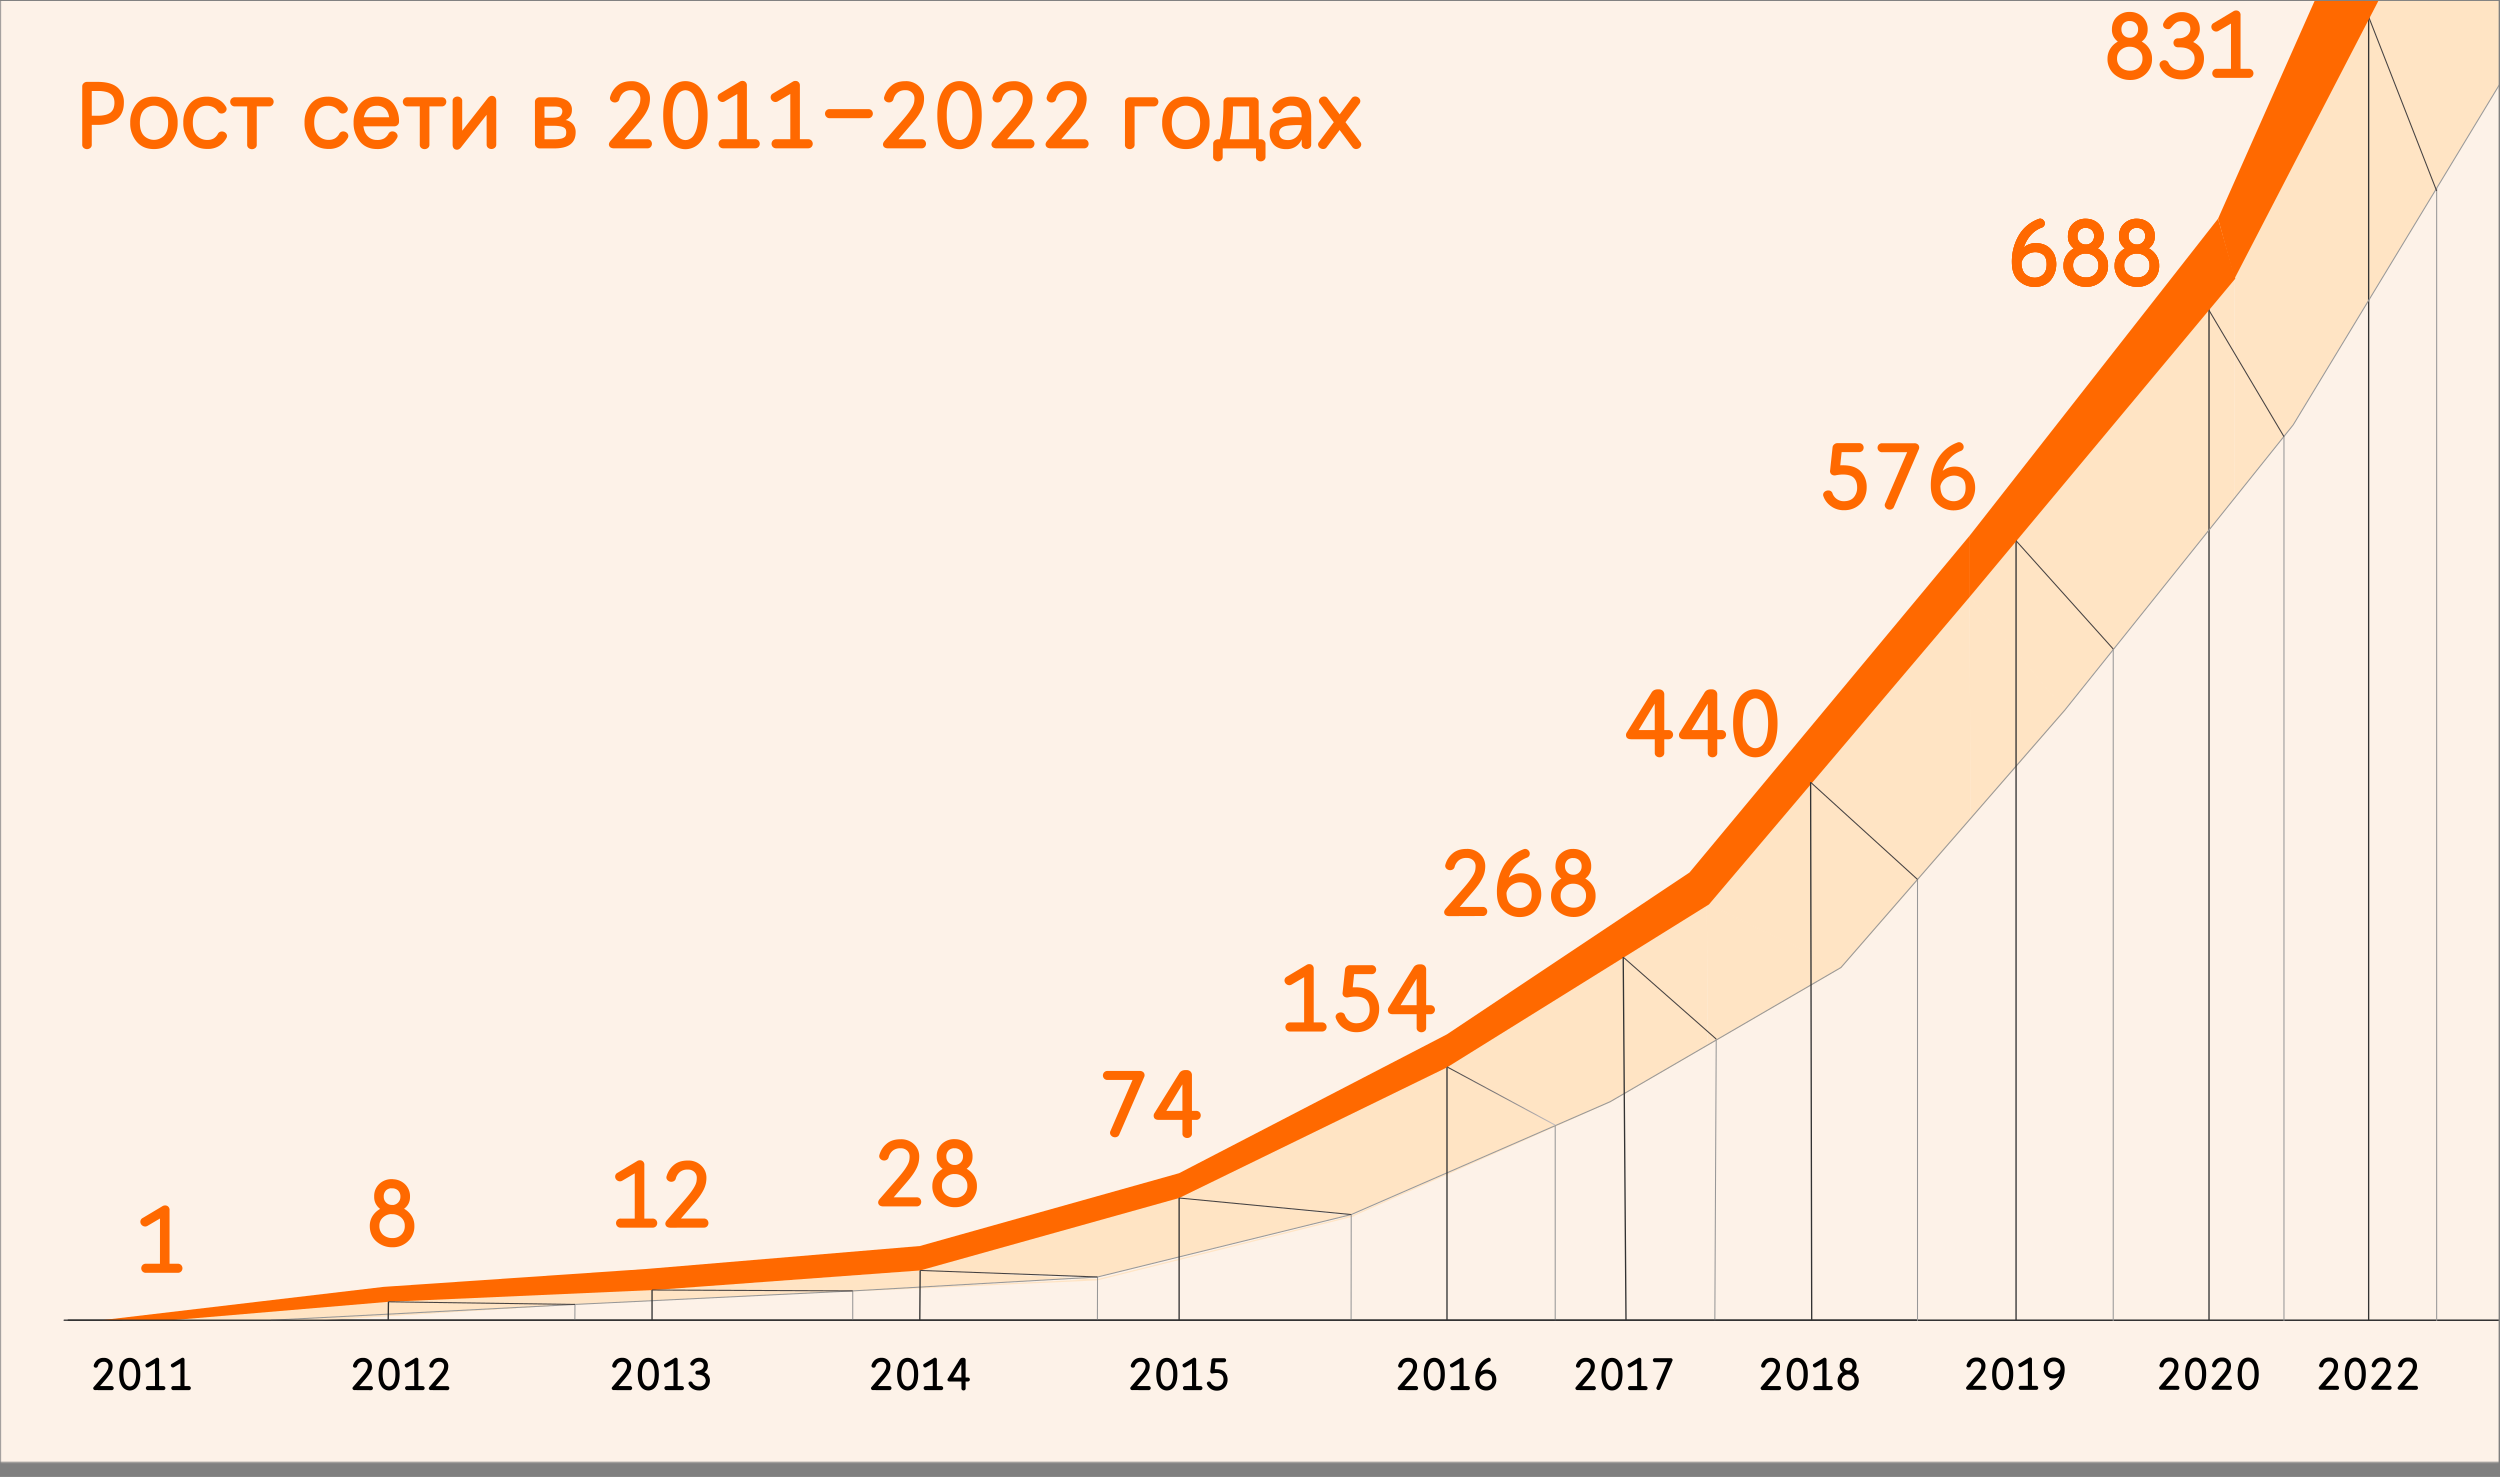 <svg xmlns="http://www.w3.org/2000/svg" width="1801" height="1064" fill="none" viewBox="0 0 1801 1064"><rect x="0" y="0" width="1801" height="1064" fill="#808080" stroke="none"/><g clip-path="url(#1d1201ea-20dd-4e41-a9f9-d4a21f5022eba)"><mask id="cd63235d-c6fa-4e41-8519-8dc1e213f501b" width="1801" height="1064" x="0" y="-10" maskUnits="userSpaceOnUse" style="mask-type:luminance"><path fill="#fff" d="M1800.24-9.383H.238V1053.29H1800.24z"></path></mask><g mask="url(#cd63235d-c6fa-4e41-8519-8dc1e213f501b)"><path fill="#FDF2E8" d="M1821.26-45.383H-22.762V1065.47H1821.26z"></path><path fill="bisque" d="m1772.83-114.313-162.71 272.22-.5.82.33 199.81 41.93-52.37 199.07-328.46v-89.3z"></path><path fill="bisque" d="m1609.62 158.727.33 199.81-122.41 152.78-68.53-81.54z"></path><path fill="bisque" d="m1419.01 429.777 68.53 81.54-68.15 78.36z"></path><path fill="bisque" d="m1419.01 429.777.38 159.9-93.3 107.29-54.67-26.11-40.3-19.44zM1303.34 686.257l22.75 10.71-95.98 55.81-.46-100.39.77-.48z"></path><path fill="bisque" d="m1229.65 652.387.46 100.39-70.35 40.9-117.48-24.74zM1159.76 793.677l-117.48 51.2v-75.94zM1042.28 768.937v75.94l-68.992 30.07-123.98-11.92zM849.308 863.027l120.15 12.87-120.15 29.56zM849.308 863.027v42.43l-58.78 14.46-127.77-4.69zM772.328 920.957l-109.66 6.23.09-11.96z"></path><path fill="bisque" d="m662.758 915.227-.09 11.96-48.49 2.75-76.92-5.5zM614.178 929.937l-144.57 7.05v-7.62l1.32-.05z"></path><path fill="bisque" d="m614.178 929.937-143.25-.62.12-.01 66.21-4.87zM469.608 929.367v7.62l-55.53 2.71-71.11-4.71zM414.078 939.697l-134.51 8.39.03-1.4z"></path><path fill="bisque" d="m414.078 939.697-134.48 6.99.11-8.89z"></path><path fill="bisque" d="m414.078 939.697-134.37-1.9 63.261-2.81z"></path><path fill="bisque" d="m279.708 937.797-.11 8.89-84.59 4.38h-71.69zM279.598 946.687l-.03 1.4-47.8 2.98h-36.76zM123.318 951.067h-36.3l1.61-.17z"></path><path fill="#000" d="M1270.04 1001.42c-.3.04-.61 0-.89-.14-.28-.13-.52-.34-.68-.6-.11-.27-.13-.58-.06-.873.07-.28.23-.54.46-.73l6.45-7.46a31 31 0 0 0 2.14-2.67c.46-.631.86-1.301 1.2-2 .25-.485.44-.999.56-1.53.09-.451.14-.91.14-1.37.01-.395-.07-.786-.22-1.151a2.8 2.8 0 0 0-.66-.969 3.3 3.3 0 0 0-1.13-.694c-.42-.153-.86-.22-1.31-.196a4.3 4.3 0 0 0-2.94.94 4.53 4.53 0 0 0-1.39 2.26c-.05.2-.14.386-.27.544-.13.157-.3.283-.49.366a1.76 1.76 0 0 1-1.09.1 1.64 1.64 0 0 1-.91-.59c-.12-.162-.2-.352-.23-.552s-.01-.406.05-.598a8 8 0 0 1 2.39-3.73 7.01 7.01 0 0 1 4.88-1.61c.84-.036 1.67.1 2.46.399.78.3 1.49.756 2.09 1.341.56.534 1 1.178 1.3 1.89s.45 1.478.44 2.25c0 .698-.07 1.395-.2 2.08a8.8 8.8 0 0 1-.75 2.11c-.41.816-.9 1.596-1.45 2.33-.61.84-1.37 1.79-2.28 2.86l-4.42 5.09h8.31a1.397 1.397 0 0 1 1.14.46c.26.27.4.63.4 1 0 .373-.14.733-.4 1.003-.14.16-.32.29-.51.37-.2.07-.41.11-.63.09zM1289.2 981.207a6.532 6.532 0 0 1 11.05 0c1.39 2 2.09 4.913 2.09 8.74.01 3.83-.69 6.75-2.1 8.77a6.6 6.6 0 0 1-2.37 2.183 6.58 6.58 0 0 1-6.25 0 6.65 6.65 0 0 1-2.38-2.183c-1.38-2-2.08-4.92-2.09-8.77-.03-3.8.68-6.71 2.05-8.74m1.38 13.22c.21.97.6 1.89 1.14 2.72.37.57.89 1.03 1.5 1.33.47.23.98.35 1.5.35s1.04-.12 1.5-.35c.62-.3 1.13-.76 1.5-1.33.54-.83.93-1.75 1.14-2.72.33-1.47.48-2.97.44-4.48.04-1.493-.11-2.984-.44-4.44a8.2 8.2 0 0 0-1.14-2.72 3.9 3.9 0 0 0-1.5-1.38c-.46-.249-.97-.38-1.5-.38-.52 0-1.04.131-1.5.38-.61.321-1.12.797-1.49 1.38a9 9 0 0 0-1.13 2.72c-.34 1.454-.5 2.946-.46 4.44-.04 1.51.11 3.01.44 4.48M1312.83 982.197l-4.55 2.72c-.17.119-.37.196-.57.226-.21.029-.42.01-.62-.056a1.6 1.6 0 0 1-.85-.66 1.54 1.54 0 0 1-.24-1c.03-.198.11-.386.24-.545.12-.159.28-.285.46-.365l6.82-4.08c.23-.178.5-.29.79-.324.28-.033.57.013.83.134.24.143.43.349.55.595s.17.522.14.795v20.16a1.243 1.243 0 0 1-.47 1.083c-.29.23-.66.35-1.03.35s-.73-.12-1.03-.35c-.16-.13-.28-.29-.37-.48-.08-.19-.11-.403-.1-.603zm6 16.34a1.397 1.397 0 0 1 1.14.46c.26.27.4.63.4 1 0 .373-.14.733-.4 1.003-.14.16-.32.29-.51.37-.2.07-.42.11-.63.09h-11a1.397 1.397 0 0 1-1.13-.46c-.25-.27-.4-.63-.4-1.003 0-.37.15-.73.4-1 .14-.16.32-.28.51-.36.2-.08.41-.11.62-.1zM1325.9 986.677a5.13 5.13 0 0 1-.59-2.49c-.04-.82.1-1.64.4-2.402s.77-1.452 1.36-2.018a6 6 0 0 1 4.25-1.61 1.36 1.36 0 0 1 1.13.46c.25.273.39.631.38 1 0 .369-.13.725-.38 1-.14.156-.32.277-.51.355-.2.078-.41.111-.62.095a3.18 3.18 0 0 0-2.14.78c-.31.306-.56.679-.71 1.09a3 3 0 0 0-.19 1.29c0 .4.07.798.22 1.167.16.37.38.705.67.983.29.291.64.521 1.02.674s.78.226 1.19.216c.21-.005.43.034.62.115.2.081.38.202.52.355.25.275.38.631.38 1a1.43 1.43 0 0 1-.9 1.358c-.19.082-.41.12-.62.112a4.76 4.76 0 0 0-3.24 1.22c-.43.37-.78.83-1.02 1.35s-.36 1.08-.35 1.65c-.03.61.07 1.23.3 1.79.24.57.59 1.08 1.04 1.5.96.82 2.2 1.25 3.46 1.2 1.15.02 2.27-.41 3.11-1.19.45-.42.8-.93 1.02-1.5.23-.57.33-1.19.29-1.8.01-.57-.11-1.13-.34-1.65s-.58-.98-1.01-1.35a4.8 4.8 0 0 0-3.26-1.19 1.504 1.504 0 0 1-1.14-.47 1.48 1.48 0 0 1-.38-1c0-.369.14-.725.38-1 .15-.153.33-.274.52-.355.2-.081.41-.12.62-.115.41.01.82-.063 1.2-.216s.72-.383 1.01-.674c.58-.61.91-1.421.91-2.265s-.33-1.655-.91-2.265a3.18 3.18 0 0 0-2.12-.78c-.21.016-.42-.017-.61-.095-.2-.078-.38-.199-.52-.355a1.53 1.53 0 0 1-.38-1 1.48 1.48 0 0 1 .89-1.363c.2-.08.41-.113.62-.097a6 6 0 0 1 4.24 1.61c.6.565 1.07 1.252 1.37 2.016.31.763.44 1.583.4 2.404.02.854-.18 1.697-.59 2.45-.38.696-.9 1.305-1.53 1.79a6.83 6.83 0 0 1 2.7 2.45 6.3 6.3 0 0 1 1 3.46c.04 1-.13 1.99-.51 2.92-.37.92-.94 1.75-1.67 2.44a7.5 7.5 0 0 1-5.25 2.003c-2.03.05-4.01-.67-5.55-2.003a6.8 6.8 0 0 1-1.73-2.44 6.8 6.8 0 0 1-.53-2.95c0-1.2.35-2.37 1-3.38a7.2 7.2 0 0 1 2.7-2.5 5.7 5.7 0 0 1-1.62-1.78M1136.61 1001.42c-.31.04-.62-.01-.89-.14-.28-.13-.52-.34-.68-.6-.11-.27-.13-.58-.06-.873.07-.28.23-.54.46-.73l6.45-7.46c.9-1 1.62-1.92 2.15-2.67q.675-.956 1.2-2c.25-.485.43-.999.55-1.53.1-.45.14-.91.14-1.37.01-.395-.07-.786-.22-1.151a2.9 2.9 0 0 0-.66-.969 3.25 3.25 0 0 0-1.13-.696 3.3 3.3 0 0 0-1.31-.194 4.3 4.3 0 0 0-2.94.94 4.45 4.45 0 0 0-1.38 2.26c-.05.199-.14.384-.28.541-.13.158-.29.284-.48.369-.34.146-.73.181-1.09.1a1.6 1.6 0 0 1-.92-.59c-.11-.16-.18-.344-.21-.537-.02-.193 0-.389.06-.573a7.9 7.9 0 0 1 2.38-3.73 7 7 0 0 1 4.88-1.61c.84-.036 1.67.099 2.46.399.78.299 1.49.755 2.09 1.341a5.64 5.64 0 0 1 1.74 4.14c0 .698-.07 1.395-.2 2.08a9.3 9.3 0 0 1-.74 2.11c-.42.816-.91 1.596-1.46 2.33-.61.84-1.37 1.79-2.27 2.86l-4.43 5.09h8.31c.21-.02.43.02.62.1.2.08.38.2.52.36.26.27.4.63.4 1.003 0 .37-.14.73-.4 1-.14.16-.32.29-.52.37-.19.07-.41.11-.62.09zM1155.78 981.207a6.515 6.515 0 0 1 5.5-3.019 6.52 6.52 0 0 1 5.5 3.019c1.39 2 2.08 4.913 2.09 8.74.01 3.83-.69 6.75-2.1 8.77-.6.91-1.41 1.663-2.38 2.183-.96.52-2.03.79-3.12.79s-2.16-.27-3.12-.79a6.65 6.65 0 0 1-2.38-2.183c-1.39-2-2.09-4.92-2.08-8.77.01-3.847.7-6.76 2.09-8.74m1.37 13.22c.22.97.6 1.89 1.14 2.72.37.57.89 1.03 1.5 1.33.47.22.98.34 1.5.35.52-.01 1.03-.13 1.5-.35.61-.3 1.13-.76 1.5-1.33.55-.83.93-1.75 1.14-2.72.33-1.47.48-2.97.44-4.48.04-1.493-.11-2.984-.44-4.44-.21-.968-.6-1.89-1.14-2.72a3.95 3.95 0 0 0-1.5-1.38 3.55 3.55 0 0 0-1.5-.38c-.52.017-1.03.146-1.5.38-.61.319-1.12.795-1.48 1.38a8.7 8.7 0 0 0-1.14 2.72c-.34 1.454-.5 2.946-.46 4.44-.03 1.51.12 3.01.44 4.48M1179.37 982.197l-4.55 2.72c-.17.119-.37.196-.57.226-.21.029-.42.01-.62-.056a1.64 1.64 0 0 1-.85-.66 1.54 1.54 0 0 1-.24-1c.03-.198.11-.385.24-.543a1.2 1.2 0 0 1 .46-.367l6.83-4.08a1.538 1.538 0 0 1 1.61-.19c.23.143.42.349.55.595.12.246.17.522.14.795v20.16a1.243 1.243 0 0 1-.47 1.083 1.69 1.69 0 0 1-2.06 0 1.24 1.24 0 0 1-.47-1.083zm6 16.34c.21-.01.42.02.62.1.19.08.37.2.51.36.26.27.4.63.4 1 0 .373-.14.733-.4 1.003q-.21.24-.51.36c-.2.08-.41.12-.62.1h-11c-.21.02-.43-.02-.62-.09-.2-.08-.38-.21-.52-.37-.26-.27-.4-.63-.4-1.003 0-.37.14-.73.4-1 .14-.16.32-.28.52-.36.19-.08.41-.12.62-.1zM1201.14 981.347h-8.88a1.4 1.4 0 0 1-.62-.097 1.475 1.475 0 0 1-.89-1.363c0-.369.13-.726.38-1 .14-.157.32-.28.51-.36.2-.079.41-.114.62-.1h11.11c.25-.021.51.023.74.126.24.103.44.262.6.464.14.204.22.445.23.693s-.05.493-.18.707l-8.63 20.073c-.07.19-.18.37-.32.51-.15.15-.33.25-.53.31-.35.12-.74.12-1.09 0-.34-.14-.63-.39-.81-.71a1.3 1.3 0 0 1 0-1.173zM1008.56 1001.42c-.3.04-.61 0-.89-.13-.28-.14-.51-.35-.67-.61a1.422 1.422 0 0 1 .39-1.603l6.45-7.46c.76-.85 1.48-1.742 2.15-2.67.46-.631.86-1.301 1.2-2 .25-.485.44-.999.56-1.53.09-.451.14-.91.14-1.37 0-.395-.07-.787-.23-1.152a2.9 2.9 0 0 0-.66-.968 3.3 3.3 0 0 0-1.12-.694c-.42-.153-.87-.22-1.31-.196a4.26 4.26 0 0 0-2.94.94 4.44 4.44 0 0 0-1.39 2.26c-.05.2-.14.386-.27.544-.14.157-.3.283-.49.366a1.78 1.78 0 0 1-1.09.1 1.63 1.63 0 0 1-.92-.59c-.12-.163-.2-.353-.23-.554-.03-.2-.01-.405.06-.596a7.8 7.8 0 0 1 2.39-3.73 7 7 0 0 1 4.88-1.61c.84-.035 1.67.102 2.45.401.79.299 1.5.755 2.1 1.339.56.534 1 1.178 1.3 1.89s.45 1.478.44 2.25c0 .699-.07 1.396-.21 2.08-.15.733-.4 1.443-.74 2.11-.42.816-.9 1.596-1.45 2.33a53 53 0 0 1-2.28 2.86l-4.42 5.09h8.31c.21-.01.42.02.62.1.19.08.37.2.51.36.26.27.4.63.4 1 0 .373-.14.733-.4 1.003q-.21.24-.51.36c-.2.08-.41.12-.62.1zM1027.73 981.207a6.523 6.523 0 0 1 8.68-2.236 6.5 6.5 0 0 1 2.37 2.236c1.39 2 2.08 4.913 2.08 8.74 0 3.83-.7 6.75-2.1 8.77a6.591 6.591 0 0 1-5.5 2.983 6.59 6.59 0 0 1-5.5-2.983c-1.39-2-2.09-4.92-2.09-8.77 0-3.847.69-6.76 2.06-8.74m1.38 13.22c.21.97.59 1.89 1.13 2.72.32.51.77.92 1.29 1.22.52.29 1.11.45 1.71.46.52-.01 1.03-.13 1.5-.35.61-.3 1.13-.76 1.5-1.33.54-.83.92-1.75 1.14-2.72.32-1.47.47-2.97.44-4.48.03-1.479-.12-2.957-.45-4.4a8.7 8.7 0 0 0-1.14-2.72 3.95 3.95 0 0 0-1.5-1.38 3.6 3.6 0 0 0-1.5-.38c-.52.015-1.03.144-1.5.38-.61.318-1.13.795-1.49 1.38a9 9 0 0 0-1.14 2.72 18 18 0 0 0-.46 4.44c-.03 1.49.13 2.98.47 4.44M1051.37 982.197l-4.56 2.72q-.255.18-.57.226c-.2.029-.41.01-.61-.056a1.6 1.6 0 0 1-.85-.66 1.54 1.54 0 0 1-.24-1c.03-.198.11-.386.23-.545s.28-.285.46-.365l6.83-4.08a1.538 1.538 0 0 1 1.61-.19c.24.139.43.345.56.591.12.247.17.524.14.799v20.16c.02.213-.02.413-.1.603-.09.19-.22.35-.38.48-.29.22-.64.34-1 .35-.36-.01-.71-.13-1-.35a1.24 1.24 0 0 1-.47-1.083zm6 16.34c.21-.02.43.02.62.1.2.08.38.2.52.36.26.27.4.63.4 1 0 .373-.14.733-.4 1.003-.14.16-.32.29-.52.37-.19.07-.41.11-.62.09h-11c-.21.02-.43-.02-.62-.1-.2-.08-.38-.2-.52-.36-.26-.27-.4-.63-.4-1.003 0-.37.14-.73.4-1 .14-.16.32-.28.52-.36s.41-.11.62-.1zM1066.57 988.257a6.17 6.17 0 0 1 4.32-1.6c.87 0 1.74.146 2.56.43.83.279 1.6.725 2.26 1.31a6.64 6.64 0 0 1 1.61 2.27c.43 1.05.64 2.18.61 3.32.08 2.03-.64 4.02-2 5.53a6.75 6.75 0 0 1-2.43 1.673c-.92.38-1.92.55-2.91.51-2 .01-3.93-.73-5.4-2.083q-2.37-2.085-2.37-6.39c-.06-3.232.75-6.422 2.33-9.24a13 13 0 0 1 6.74-5.74 1.35 1.35 0 0 1 1.21 0c.33.167.58.444.73.783.14.338.16.716.05 1.067-.07.195-.18.372-.33.513s-.33.243-.53.297a10.2 10.2 0 0 0-3.33 2.11c-.91.869-1.66 1.883-2.23 3-.57 1.129-.99 2.33-1.25 3.57s-.39 2.5-.39 3.76c0 2 .56 3.47 1.55 4.27.9.77 2.04 1.19 3.22 1.2.58.01 1.15-.09 1.68-.3.54-.22 1.02-.54 1.43-.95.44-.48.78-1.05.99-1.67.22-.61.31-1.27.26-1.92 0-1.68-.43-2.85-1.28-3.49a4.68 4.68 0 0 0-2.89-1 5.45 5.45 0 0 0-3.08 1c-.98.67-1.66 1.7-1.88 2.86 0 .11-.11.24-.32.41-.19.16-.42.28-.66.35-.1.03-.2.04-.3.02-.1-.03-.2-.08-.27-.15-.15-.15-.17-.48-.06-1a8.4 8.4 0 0 1 2.36-4.72M815.918 1001.42c-.304.04-.613 0-.891-.13a1.65 1.65 0 0 1-.669-.61 1.4 1.4 0 0 1-.063-.863c.07-.29.228-.55.453-.74l6.451-7.46q1.156-1.276 2.169-2.67c.456-.631.857-1.301 1.2-2 .251-.483.436-.998.55-1.53q.15-.677.151-1.37a2.9 2.9 0 0 0-.891-2.12 3.29 3.29 0 0 0-2.429-.89 4.25 4.25 0 0 0-2.94.94 4.44 4.44 0 0 0-1.391 2.26 1.33 1.33 0 0 1-.76.91 1.78 1.78 0 0 1-1.089.1 1.64 1.64 0 0 1-.921-.59 1.2 1.2 0 0 1-.229-.554c-.03-.2-.01-.405.059-.596a7.84 7.84 0 0 1 2.39-3.73 7 7 0 0 1 4.881-1.61 6.15 6.15 0 0 1 4.549 1.74 5.64 5.64 0 0 1 1.74 4.14 10.2 10.2 0 0 1-.21 2.08 8.7 8.7 0 0 1-.74 2.11 16 16 0 0 1-1.45 2.33 53 53 0 0 1-2.28 2.86l-4.419 5.09h8.31c.212-.01.424.02.621.1s.374.2.518.36c.25.27.389.63.389 1 0 .373-.139.733-.389 1.003a1.4 1.4 0 0 1-.517.36c-.197.08-.41.12-.622.1zM835.089 981.207a6.532 6.532 0 0 1 11 0q2.09 3 2.08 8.74c-.007 3.83-.707 6.75-2.1 8.77a6.6 6.6 0 0 1-5.5 2.983 6.604 6.604 0 0 1-5.5-2.983c-1.393-2-2.09-4.92-2.09-8.77q0-5.77 2.11-8.74m1.38 13.22c.209.97.592 1.89 1.13 2.72.373.57.89 1.03 1.5 1.33a3.4 3.4 0 0 0 3 0c.609-.3 1.127-.76 1.5-1.33.538-.83.924-1.75 1.14-2.72.325-1.47.473-2.97.44-4.48a18.5 18.5 0 0 0-.44-4.44 8.6 8.6 0 0 0-1.14-2.72 4.1 4.1 0 0 0-1.5-1.38 3.17 3.17 0 0 0-3 0 3.9 3.9 0 0 0-1.48 1.38 9 9 0 0 0-1.14 2.72 18 18 0 0 0-.46 4.44c-.035 1.51.116 3.01.45 4.48M858.708 982.197l-4.55 2.72a1.33 1.33 0 0 1-1.18.17 1.6 1.6 0 0 1-.85-.66 1.47 1.47 0 0 1-.24-1 1.176 1.176 0 0 1 .69-.91l6.83-4.08a1.55 1.55 0 0 1 1.61-.19 1.433 1.433 0 0 1 .7 1.39v20.16a1.24 1.24 0 0 1-.48 1.083c-.288.22-.638.34-1 .35a1.72 1.72 0 0 1-1-.35 1.237 1.237 0 0 1-.48-1.083zm6 16.34c.212-.01.425.02.622.1.198.08.374.2.518.36a1.454 1.454 0 0 1 0 2.003c-.142.16-.319.28-.516.36-.198.08-.411.12-.624.1h-11c-.213.02-.426-.02-.624-.1-.197-.08-.374-.2-.516-.36a1.456 1.456 0 0 1 0-2.003c.143-.16.32-.28.518-.36.197-.08.41-.11.622-.1zM873.988 997.987c.743.56 1.651.85 2.58.84a4.5 4.5 0 0 0 3.64-1.43c.822-1 1.249-2.27 1.2-3.57a4.88 4.88 0 0 0-1.17-3.46 5.25 5.25 0 0 0-4-1.25c-.36 0-.75 0-1.17.07a10 10 0 0 0-1.33.22 1.45 1.45 0 0 1-1.36-.27 1.4 1.4 0 0 1-.47-1.28l.85-8.09c.052-.355.238-.677.52-.9.274-.25.629-.392 1-.4h7.52a1.36 1.36 0 0 1 1.1.46c.247.274.382.631.38 1a1.46 1.46 0 0 1-.38 1 1.33 1.33 0 0 1-1.1.46h-6.16l-.51 5h1.11c2.71 0 4.75.7 6.1 2.12a7.62 7.62 0 0 1 2 5.46c.003 1-.159 1.99-.48 2.93-.31.93-.803 1.78-1.45 2.51a7.1 7.1 0 0 1-2.45 1.773 8.4 8.4 0 0 1-3.46.66 7.4 7.4 0 0 1-4.232-1.27 7.46 7.46 0 0 1-2.768-3.443 1.27 1.27 0 0 1 .11-1.17c.204-.3.503-.53.85-.64.353-.12.736-.12 1.09 0 .198.07.376.19.519.34.143.16.246.35.301.55.358.74.92 1.35 1.62 1.78M629.148 1001.42c-.304.04-.614 0-.892-.13-.277-.14-.51-.35-.668-.61a1.4 1.4 0 0 1-.072-.873c.07-.28.232-.54.462-.73l6.45-7.46c.9-1 1.62-1.92 2.15-2.67q.674-.956 1.2-2a6.5 6.5 0 0 0 .55-1.53c.097-.45.143-.91.14-1.37a2.9 2.9 0 0 0-.88-2.12 3.3 3.3 0 0 0-2.44-.89 4.24 4.24 0 0 0-2.93.94 4.43 4.43 0 0 0-1.39 2.26 1.37 1.37 0 0 1-.76.91 1.8 1.8 0 0 1-1.09.1 1.6 1.6 0 0 1-.92-.59 1.2 1.2 0 0 1-.229-.554c-.03-.2-.01-.405.059-.596a7.9 7.9 0 0 1 2.38-3.73 7 7 0 0 1 4.88-1.61 6.18 6.18 0 0 1 4.56 1.74 5.67 5.67 0 0 1 1.73 4.14c.005.698-.062 1.395-.2 2.08a9.2 9.2 0 0 1-.74 2.11 16.4 16.4 0 0 1-1.46 2.33c-.61.84-1.37 1.79-2.27 2.86l-4.4 5.12h8.31c.212-.02.426.02.623.1.198.08.375.2.517.36a1.456 1.456 0 0 1 0 2.003c-.141.16-.318.29-.516.37-.197.07-.411.11-.624.09zM648.368 981.207a6.52 6.52 0 0 1 8.637-2.214 6.5 6.5 0 0 1 2.363 2.214q2.09 3 2.09 8.74c0 3.83-.7 6.75-2.1 8.77a6.6 6.6 0 0 1-2.375 2.183c-.96.52-2.034.79-3.125.79a6.56 6.56 0 0 1-3.125-.79 6.6 6.6 0 0 1-2.375-2.183c-1.393-2-2.087-4.92-2.08-8.77q.01-5.77 2.09-8.74m1.37 13.22c.216.97.602 1.89 1.14 2.72.368.57.887 1.03 1.5 1.33.471.22.982.34 1.5.35a3.7 3.7 0 0 0 1.5-.35c.613-.3 1.132-.76 1.5-1.33.545-.83.932-1.75 1.14-2.72.334-1.47.485-2.97.45-4.48a18 18 0 0 0-.45-4.44 8.2 8.2 0 0 0-1.14-2.72 3.9 3.9 0 0 0-1.5-1.38 3.5 3.5 0 0 0-1.5-.38 3.6 3.6 0 0 0-1.5.38 3.8 3.8 0 0 0-1.48 1.38 8.6 8.6 0 0 0-1.14 2.72 17.4 17.4 0 0 0-.46 4.44c-.049 1.5.082 3.01.39 4.48zM671.938 982.197l-4.57 2.72a1.33 1.33 0 0 1-1.18.17 1.64 1.64 0 0 1-.86-.66 1.47 1.47 0 0 1-.23-1 1.176 1.176 0 0 1 .69-.91l6.83-4.08a1.54 1.54 0 0 1 1.61-.19 1.456 1.456 0 0 1 .69 1.39v20.16c.018.2-.015.413-.097.603a1.25 1.25 0 0 1-.373.48c-.289.22-.638.34-1 .35a1.72 1.72 0 0 1-1-.35 1.237 1.237 0 0 1-.48-1.083zm6 16.34c.211-.01.422.02.618.1.195.08.371.2.512.36a1.454 1.454 0 0 1 0 2.003c-.14.16-.315.28-.511.36s-.408.12-.619.1h-11c-.213.02-.427-.02-.625-.09a1.4 1.4 0 0 1-.515-.37 1.456 1.456 0 0 1 0-2.003c.142-.16.319-.28.517-.36.197-.08.41-.12.623-.1zM692.518 982.737l-5.84 9.64h10.49c.207-.01.415.02.608.1a1.432 1.432 0 0 1 .912 1.34c-.002.19-.044.39-.123.56-.078.18-.192.34-.334.47-.142.14-.309.24-.492.31-.183.06-.377.09-.571.08h-13c-.278.03-.561-.01-.818-.12a1.5 1.5 0 0 1-.642-.52 1.43 1.43 0 0 1 .19-1.54l8.44-13.62a3 3 0 0 1 1-1 2.4 2.4 0 0 1 1.14-.27h.38a1.86 1.86 0 0 1 1.3.44 1.63 1.63 0 0 1 .47 1.23v20.393q.02.315-.103.6c-.082.19-.208.36-.367.49-.3.23-.67.36-1.05.36a1.66 1.66 0 0 1-1-.36 1.28 1.28 0 0 1-.47-1.09zM442.368 1001.42c-.305.04-.616-.01-.895-.14a1.6 1.6 0 0 1-.675-.6 1.42 1.42 0 0 1-.061-.873c.072-.28.233-.54.461-.73l6.45-7.46c.9-1 1.62-1.92 2.15-2.67q.674-.956 1.2-2c.463-.896.7-1.892.69-2.9a2.88 2.88 0 0 0-.88-2.12 3.32 3.32 0 0 0-2.44-.89 4.3 4.3 0 0 0-2.94.94 4.5 4.5 0 0 0-1.39 2.26 1.32 1.32 0 0 1-.76.91 1.77 1.77 0 0 1-1.09.1 1.62 1.62 0 0 1-.91-.59 1.25 1.25 0 0 1-.18-1.15 7.9 7.9 0 0 1 2.39-3.73 7 7 0 0 1 4.88-1.61 6.14 6.14 0 0 1 4.55 1.74 5.64 5.64 0 0 1 1.74 4.14 11 11 0 0 1-.2 2.08 8.8 8.8 0 0 1-.75 2.11 15.4 15.4 0 0 1-1.45 2.33c-.61.84-1.37 1.79-2.28 2.86l-4.41 5.12h8.31c.212-.02.426.02.623.1.198.08.374.2.517.36a1.456 1.456 0 0 1 0 2.003c-.141.16-.318.29-.516.37-.197.07-.411.11-.624.09zM461.548 981.207a6.52 6.52 0 0 1 8.637-2.214 6.5 6.5 0 0 1 2.363 2.214q2.08 3 2.09 8.74c.007 3.83-.693 6.75-2.1 8.77a6.6 6.6 0 0 1-2.375 2.183c-.96.52-2.034.79-3.125.79a6.56 6.56 0 0 1-3.125-.79 6.6 6.6 0 0 1-2.375-2.183c-1.387-2-2.08-4.92-2.08-8.77q0-5.77 2.09-8.74m1.37 13.22c.212.97.599 1.89 1.141 2.72.368.57.887 1.03 1.5 1.33a3.4 3.4 0 0 0 3 0c.613-.3 1.132-.76 1.5-1.33.545-.83.931-1.75 1.139-2.72.33-1.47.478-2.97.44-4.48a18 18 0 0 0-.44-4.44 8.2 8.2 0 0 0-1.139-2.72 3.9 3.9 0 0 0-1.5-1.38 3.16 3.16 0 0 0-3 0 3.9 3.9 0 0 0-1.491 1.38 8.8 8.8 0 0 0-1.129 2.72 17.4 17.4 0 0 0-.461 4.44 18.8 18.8 0 0 0 .44 4.48M485.168 982.197l-4.55 2.72a1.34 1.34 0 0 1-1.19.17 1.6 1.6 0 0 1-.85-.66 1.53 1.53 0 0 1-.24-1 1.2 1.2 0 0 1 .7-.91l6.82-4.08a1.56 1.56 0 0 1 1.62-.19 1.456 1.456 0 0 1 .69 1.39v20.16a1.26 1.26 0 0 1-.47 1.083 1.67 1.67 0 0 1-1.03.35 1.67 1.67 0 0 1-1.03-.35 1.26 1.26 0 0 1-.47-1.083zm6 16.34c.212-.02.426.02.623.1.198.08.374.2.517.36a1.454 1.454 0 0 1 0 2.003c-.141.16-.318.29-.516.37-.197.07-.411.11-.624.09h-11c-.211.02-.423-.02-.619-.1s-.371-.2-.511-.36a1.456 1.456 0 0 1 0-2.003c.141-.16.317-.28.512-.36.196-.08.407-.11.618-.1zM500.558 998.017a5.4 5.4 0 0 0 3.1.81 4.9 4.9 0 0 0 3.47-1.19 4.13 4.13 0 0 0 1.27-3.17 3.7 3.7 0 0 0-.366-1.63 3.7 3.7 0 0 0-1.044-1.31 6.35 6.35 0 0 0-4.22-1.2 1.68 1.68 0 0 1-.95-.51 1 1 0 0 1-.25-.81 1.16 1.16 0 0 1 .52-.75 2.35 2.35 0 0 1 1.41-.34c.889.01 1.774.117 2.64.32a7.9 7.9 0 0 1 2.57 1.07 6.06 6.06 0 0 1 1.93 2c.537.95.8 2.04.76 3.13a6.9 6.9 0 0 1-.51 2.85c-.371.9-.93 1.71-1.64 2.38a7.86 7.86 0 0 1-5.59 2.003 8.76 8.76 0 0 1-4.71-1.23 7.03 7.03 0 0 1-2.85-3.253 1.31 1.31 0 0 1 0-1.17c.183-.32.473-.57.82-.7.353-.12.737-.12 1.09 0 .198.06.379.16.528.31.15.14.263.32.332.51.357.78.947 1.44 1.69 1.88m-.76-18.74a7 7 0 0 1 4-1.12c1.551-.02 3.06.5 4.27 1.47a5.23 5.23 0 0 1 1.87 4.37 5.4 5.4 0 0 1-.45 2.17 5.1 5.1 0 0 1-1.34 1.83 8.5 8.5 0 0 1-2.23 1.41 13.5 13.5 0 0 1-3.13.92h-.34a1.36 1.36 0 0 1-1.11-.46 1.55 1.55 0 0 1-.38-1c0-.369.136-.724.38-1a1.335 1.335 0 0 1 1.11-.46h.34a4.55 4.55 0 0 0 2.89-1 3 3 0 0 0 1.25-2.47 2.73 2.73 0 0 0-.88-2.24 3.46 3.46 0 0 0-2.25-.73 4.13 4.13 0 0 0-2.35.65c-.55.328-.994.807-1.28 1.38a1.34 1.34 0 0 1-.9.77c-.362.1-.747.072-1.09-.08a1.56 1.56 0 0 1-.78-.74 1.3 1.3 0 0 1-.121-.601 1.3 1.3 0 0 1 .171-.589 6.65 6.65 0 0 1 2.35-2.48M255.598 1001.42c-.304.04-.614 0-.892-.13-.277-.14-.51-.35-.668-.61a1.41 1.41 0 0 1 .39-1.603l6.45-7.46a32 32 0 0 0 2.15-2.67c.456-.631.857-1.301 1.2-2 .251-.483.436-.998.55-1.53q.15-.677.15-1.37a2.9 2.9 0 0 0-.89-2.12 3.29 3.29 0 0 0-2.43-.89 4.25 4.25 0 0 0-2.94.94 4.43 4.43 0 0 0-1.39 2.26 1.33 1.33 0 0 1-.76.91 1.78 1.78 0 0 1-1.09.1 1.64 1.64 0 0 1-.92-.59 1.236 1.236 0 0 1-.14-1.11 7.9 7.9 0 0 1 2.39-3.73 7 7 0 0 1 4.88-1.61 6.15 6.15 0 0 1 4.55 1.74 5.65 5.65 0 0 1 1.74 4.14 10.2 10.2 0 0 1-.21 2.08 8.4 8.4 0 0 1-.74 2.11 16 16 0 0 1-1.45 2.33 53 53 0 0 1-2.28 2.86l-4.42 5.09h8.31c.212-.01.425.02.622.1s.374.2.518.36c.25.27.389.63.389 1.003 0 .37-.139.73-.389 1-.142.16-.319.28-.517.36-.197.08-.411.12-.623.1zM274.768 981.207a6.5 6.5 0 0 1 2.37-2.236 6.52 6.52 0 0 1 6.31 0 6.5 6.5 0 0 1 2.37 2.236q2.08 3 2.08 8.74c0 3.83-.7 6.75-2.1 8.77a6.6 6.6 0 0 1-5.5 2.983 6.607 6.607 0 0 1-5.5-2.983c-1.393-2-2.09-4.92-2.09-8.77q0-5.77 2.06-8.74m1.38 13.22c.209.97.593 1.89 1.131 2.72.323.51.766.92 1.289 1.22.523.29 1.111.45 1.711.46a3.7 3.7 0 0 0 1.5-.35 3.77 3.77 0 0 0 1.5-1.33c.538-.83.923-1.75 1.139-2.72.325-1.47.473-2.97.44-4.48a18.5 18.5 0 0 0-.44-4.44 8.6 8.6 0 0 0-1.139-2.72 4 4 0 0 0-1.5-1.38 3.6 3.6 0 0 0-1.5-.38 3.5 3.5 0 0 0-1.5.38 3.84 3.84 0 0 0-1.491 1.38 9 9 0 0 0-1.14 2.72 18 18 0 0 0-.459 4.44c-.032 1.51.122 3.01.459 4.48M298.369 982.197l-4.551 2.72a1.32 1.32 0 0 1-1.179.17 1.6 1.6 0 0 1-.851-.66 1.47 1.47 0 0 1-.239-1 1.176 1.176 0 0 1 .69-.91l6.829-4.08a1.55 1.55 0 0 1 1.611-.19 1.433 1.433 0 0 1 .7 1.39v20.16q.023.319-.104.603-.128.285-.376.48c-.288.22-.638.34-1 .35a1.72 1.72 0 0 1-1-.35 1.237 1.237 0 0 1-.481-1.083zm6 16.34c.212-.02.425.02.622.1.198.08.374.2.517.36a1.455 1.455 0 0 1 0 2.003c-.141.16-.317.29-.515.37-.197.07-.411.11-.624.09h-11c-.213.02-.426-.02-.624-.1a1.4 1.4 0 0 1-.517-.36 1.455 1.455 0 0 1 0-2.003c.144-.16.323-.28.52-.35.197-.08.409-.11.621-.1zM310.588 1001.42c-.304.04-.614 0-.892-.13-.277-.14-.51-.35-.668-.61a1.41 1.41 0 0 1 .39-1.603l6.45-7.46a32 32 0 0 0 2.15-2.67c.456-.631.857-1.301 1.2-2 .251-.483.436-.998.55-1.53q.15-.677.15-1.37a2.9 2.9 0 0 0-.89-2.12 3.29 3.29 0 0 0-2.43-.89 4.25 4.25 0 0 0-2.94.94 4.43 4.43 0 0 0-1.39 2.26 1.33 1.33 0 0 1-.76.91 1.78 1.78 0 0 1-1.09.1 1.64 1.64 0 0 1-.92-.59 1.2 1.2 0 0 1-.198-.539 1.2 1.2 0 0 1 .068-.571 7.9 7.9 0 0 1 2.39-3.73 7 7 0 0 1 4.88-1.61 6.15 6.15 0 0 1 4.55 1.74 5.65 5.65 0 0 1 1.74 4.14 10.2 10.2 0 0 1-.21 2.08 8.4 8.4 0 0 1-.74 2.11 16 16 0 0 1-1.45 2.33 53 53 0 0 1-2.28 2.86l-4.42 5.09h8.31c.212-.01.425.02.622.1s.374.2.518.36a1.456 1.456 0 0 1 0 2.003 1.4 1.4 0 0 1-.517.36c-.197.08-.411.12-.623.1zM68.828 1001.42c-.304.04-.614 0-.892-.13-.277-.14-.51-.35-.668-.61a1.391 1.391 0 0 1 .39-1.603l6.45-7.46c.9-1 1.62-1.92 2.15-2.67q.674-.956 1.2-2c.247-.485.432-.999.55-1.53.097-.45.144-.91.14-1.37a2.9 2.9 0 0 0-.88-2.12 3.3 3.3 0 0 0-2.43-.89 4.25 4.25 0 0 0-2.94.94 4.43 4.43 0 0 0-1.39 2.26 1.34 1.34 0 0 1-.76.91 1.78 1.78 0 0 1-1.09.1 1.6 1.6 0 0 1-.92-.59 1.23 1.23 0 0 1-.17-1.11 7.9 7.9 0 0 1 2.38-3.73 7 7 0 0 1 4.89-1.61 6.16 6.16 0 0 1 4.53 1.72 5.63 5.63 0 0 1 1.73 4.14c.005.698-.062 1.395-.2 2.08a9.2 9.2 0 0 1-.74 2.11 16.4 16.4 0 0 1-1.46 2.33c-.61.84-1.37 1.79-2.27 2.86l-4.41 5.1h8.35c.213-.02.426.02.623.1.198.08.375.2.517.36a1.457 1.457 0 0 1 0 2.003c-.141.16-.317.29-.515.37-.198.07-.412.11-.625.09zM87.998 981.207a6.52 6.52 0 0 1 5.5-3.019 6.52 6.52 0 0 1 5.5 3.019q2.08 3 2.09 8.74c.007 3.83-.693 6.75-2.1 8.77a6.6 6.6 0 0 1-2.375 2.183c-.96.52-2.034.79-3.125.79a6.56 6.56 0 0 1-3.125-.79 6.6 6.6 0 0 1-2.375-2.183c-1.386-2-2.08-4.92-2.08-8.77q0-5.77 2.09-8.74m1.37 13.22c.217.97.603 1.89 1.14 2.72a3.74 3.74 0 0 0 1.5 1.33c.472.22.982.34 1.5.35a3.66 3.66 0 0 0 1.711-.46c.523-.3.966-.71 1.29-1.22.537-.83.92-1.75 1.13-2.72.333-1.47.484-2.97.45-4.48a18 18 0 0 0-.45-4.44 8.4 8.4 0 0 0-1.13-2.72 4 4 0 0 0-1.51-1.38 3.5 3.5 0 0 0-1.5-.38 3.6 3.6 0 0 0-1.5.38 3.8 3.8 0 0 0-1.48 1.38 8.6 8.6 0 0 0-1.15 2.76 17.4 17.4 0 0 0-.46 4.44c-.024 1.49.13 2.98.46 4.44M111.618 982.197l-4.55 2.72a1.33 1.33 0 0 1-1.18.17 1.64 1.64 0 0 1-.86-.66 1.47 1.47 0 0 1-.23-1 1.176 1.176 0 0 1 .69-.91l6.83-4.08a1.55 1.55 0 0 1 1.61-.19 1.456 1.456 0 0 1 .69 1.39v20.16c.018.2-.015.413-.097.603a1.25 1.25 0 0 1-.373.48c-.289.22-.638.34-1 .35a1.72 1.72 0 0 1-1-.35 1.237 1.237 0 0 1-.48-1.083zm6 16.34c.211-.01.422.02.618.1.195.08.371.2.512.36a1.454 1.454 0 0 1 0 2.003c-.14.16-.315.28-.511.36s-.408.12-.619.1h-11c-.213.02-.427-.02-.625-.09a1.4 1.4 0 0 1-.515-.37 1.456 1.456 0 0 1 0-2.003c.142-.16.319-.28.517-.36.197-.08.41-.12.623-.1zM129.948 982.197l-4.58 2.72a1.33 1.33 0 0 1-1.18.17 1.64 1.64 0 0 1-.86-.66 1.47 1.47 0 0 1-.23-1 1.176 1.176 0 0 1 .69-.91l6.83-4.08a1.55 1.55 0 0 1 1.61-.19 1.456 1.456 0 0 1 .69 1.39v20.16c.018.2-.015.413-.097.603a1.25 1.25 0 0 1-.373.48c-.289.22-.638.34-1 .35a1.72 1.72 0 0 1-1-.35 1.237 1.237 0 0 1-.48-1.083zm6 16.34c.211-.01.422.02.618.1.195.08.371.2.512.36a1.454 1.454 0 0 1 0 2.003c-.14.16-.315.28-.511.36s-.408.12-.619.1h-11c-.213.02-.427-.02-.625-.09a1.4 1.4 0 0 1-.515-.37 1.456 1.456 0 0 1 0-2.003c.142-.16.319-.28.517-.36.197-.08.41-.12.623-.1zM1418.04 1001.22c-.31.04-.62 0-.9-.14-.28-.13-.51-.34-.66-.61-.12-.27-.14-.573-.07-.863s.23-.54.46-.73l6.45-7.46c.9-1 1.62-1.92 2.15-2.67q.675-.953 1.2-2c.24-.486.42-1 .55-1.53.09-.45.14-.91.14-1.37 0-.395-.07-.787-.22-1.151a3.1 3.1 0 0 0-.66-.969 3.4 3.4 0 0 0-1.13-.694 3.3 3.3 0 0 0-1.3-.196 4.2 4.2 0 0 0-2.94.94 4.42 4.42 0 0 0-1.39 2.25 1.396 1.396 0 0 1-.76.92c-.35.147-.73.182-1.09.1-.37-.083-.7-.292-.92-.59-.13-.163-.2-.353-.23-.554-.03-.2-.01-.405.06-.596a7.74 7.74 0 0 1 2.38-3.73 6.98 6.98 0 0 1 4.89-1.61 6.2 6.2 0 0 1 4.55 1.73c.55.537.99 1.182 1.29 1.896.3.713.45 1.481.44 2.254 0 .698-.07 1.395-.2 2.08a9.2 9.2 0 0 1-.74 2.1c-.42.821-.91 1.604-1.46 2.34-.61.83-1.37 1.79-2.27 2.86l-4.43 5.09h8.31c.21-.02.42.02.62.09.2.08.37.21.52.37.24.27.38.63.38 1 0 .373-.14.733-.38 1.003a1.43 1.43 0 0 1-1.14.46zM1437.24 981.007a6.515 6.515 0 0 1 8.63-2.214 6.55 6.55 0 0 1 2.37 2.214c1.4 2 2.09 4.94 2.09 8.73s-.7 6.78-2.1 8.77a6.65 6.65 0 0 1-2.38 2.183c-.96.52-2.03.8-3.12.8-1.1 0-2.17-.28-3.13-.8a6.54 6.54 0 0 1-2.37-2.183c-1.4-2-2.09-4.92-2.08-8.77 0-3.847.7-6.757 2.09-8.73m1.37 13.22c.21.97.6 1.89 1.14 2.72.37.57.88 1.03 1.5 1.33.47.21.98.33 1.5.34.6-.01 1.18-.16 1.71-.45.52-.3.96-.71 1.29-1.22.53-.83.92-1.75 1.13-2.72.33-1.47.48-2.98.45-4.49.03-1.493-.12-2.984-.45-4.44-.22-.963-.6-1.88-1.13-2.71a4.03 4.03 0 0 0-1.51-1.38 3.6 3.6 0 0 0-1.5-.38 3.55 3.55 0 0 0-1.5.38c-.61.319-1.12.795-1.48 1.38a8.4 8.4 0 0 0-1.14 2.71c-.35 1.454-.5 2.946-.46 4.44-.04 1.51.1 3.02.42 4.49zM1460.83 981.997l-4.55 2.72a1.315 1.315 0 0 1-1.18.17c-.36-.12-.66-.352-.86-.66a1.42 1.42 0 0 1-.23-1 1.14 1.14 0 0 1 .69-.91l6.83-4.08c.22-.178.49-.29.77-.324.29-.034.58.013.84.134.23.142.42.348.54.594.13.246.18.523.15.796v20.11c.01.2-.02.41-.1.603-.08.19-.21.35-.37.48-.29.22-.64.33-1 .34-.37 0-.72-.12-1-.34-.17-.13-.3-.29-.38-.48a1.25 1.25 0 0 1-.1-.603zm6 16.34a1.433 1.433 0 0 1 1.14.46c.24.28.37.63.37 1 0 .373-.13.723-.37 1.003a1.43 1.43 0 0 1-1.14.46h-11a1.397 1.397 0 0 1-1.14-.46c-.25-.28-.38-.63-.38-1.003 0-.37.13-.72.38-1 .14-.16.31-.29.51-.37.2-.07.41-.11.63-.09zM1483.63 991.397c-.57.54-1.24.96-1.97 1.23s-1.5.4-2.28.37c-.9 0-1.79-.14-2.64-.43-.84-.27-1.62-.72-2.27-1.31a6.3 6.3 0 0 1-1.6-2.27 8.1 8.1 0 0 1-.6-3.29 7.87 7.87 0 0 1 2-5.55 6.85 6.85 0 0 1 2.44-1.683 7 7 0 0 1 2.93-.507 7.96 7.96 0 0 1 5.39 2.07c1.57 1.38 2.35 3.5 2.35 6.36.06 3.241-.74 6.44-2.34 9.26a13.03 13.03 0 0 1-6.73 5.723 1.357 1.357 0 0 1-1.2 0 1.54 1.54 0 0 1-.76-.77c-.15-.34-.17-.713-.05-1.063.07-.2.19-.38.35-.52s.35-.24.56-.29c1.22-.49 2.34-1.22 3.3-2.13.89-.88 1.65-1.89 2.24-3 .58-1.12 1-2.32 1.25-3.56.25-1.238.37-2.497.38-3.76 0-2.07-.53-3.49-1.52-4.28a5.07 5.07 0 0 0-3.22-1.19 4.26 4.26 0 0 0-3.15 1.25 4.893 4.893 0 0 0-1.24 3.62c0 1.66.42 2.82 1.28 3.46a4.7 4.7 0 0 0 2.92 1 5.4 5.4 0 0 0 3.06-1 4.57 4.57 0 0 0 1.87-2.86c0-.11.1-.25.3-.43.17-.168.39-.291.63-.36a.522.522 0 0 1 .54.12c.14.15.15.51 0 1.08a8.87 8.87 0 0 1-2.22 4.71M1557.04 1001.22c-.31.04-.62 0-.9-.14-.28-.13-.51-.34-.66-.61-.12-.27-.14-.573-.07-.863s.23-.54.46-.73l6.45-7.46c.9-1 1.62-1.92 2.15-2.67q.675-.953 1.2-2c.24-.486.42-1 .55-1.53.09-.45.14-.91.14-1.37 0-.395-.07-.787-.22-1.152a3.1 3.1 0 0 0-.66-.968 3.4 3.4 0 0 0-1.13-.694 3.3 3.3 0 0 0-1.3-.196 4.2 4.2 0 0 0-2.94.94 4.42 4.42 0 0 0-1.39 2.25 1.408 1.408 0 0 1-.76.92c-.35.147-.73.182-1.09.1-.37-.083-.7-.292-.92-.59-.13-.163-.2-.353-.23-.554-.03-.2-.01-.405.06-.596a7.74 7.74 0 0 1 2.38-3.73 6.98 6.98 0 0 1 4.89-1.61 6.2 6.2 0 0 1 4.55 1.73c.55.536.99 1.182 1.29 1.895s.45 1.482.44 2.255c0 .698-.07 1.395-.2 2.08a9.2 9.2 0 0 1-.74 2.1c-.42.821-.91 1.604-1.46 2.34-.61.83-1.37 1.79-2.27 2.86l-4.43 5.09h8.31c.21-.02.42.01.62.09s.37.21.52.37c.24.27.38.63.38 1 0 .373-.14.733-.38 1.003a1.43 1.43 0 0 1-1.14.46zM1594.9 1001.22c-.3.04-.61 0-.89-.14a1.5 1.5 0 0 1-.67-.61 1.41 1.41 0 0 1 .39-1.593l6.45-7.46c.9-1 1.62-1.92 2.15-2.67.45-.634.86-1.303 1.2-2 .25-.486.43-1 .55-1.53.1-.45.15-.91.14-1.37a2.8 2.8 0 0 0-.22-1.151 2.8 2.8 0 0 0-.66-.969c-.32-.305-.7-.541-1.12-.694s-.86-.22-1.31-.196a4.22 4.22 0 0 0-2.94.94 4.5 4.5 0 0 0-1.39 2.25 1.4 1.4 0 0 1-.27.548c-.13.159-.3.287-.49.372-.34.147-.72.182-1.09.1a1.63 1.63 0 0 1-.92-.59c-.12-.163-.2-.353-.23-.554-.03-.2-.01-.405.06-.596a7.9 7.9 0 0 1 2.38-3.73 7.02 7.02 0 0 1 4.89-1.61 6.2 6.2 0 0 1 2.45.399c.79.297 1.5.75 2.1 1.331a5.618 5.618 0 0 1 1.73 4.15c.01.698-.06 1.395-.2 2.08a9.2 9.2 0 0 1-.74 2.1c-.42.821-.9 1.604-1.46 2.34-.61.83-1.37 1.79-2.27 2.86l-4.43 5.09h8.31c.21-.02.43.02.63.09.19.08.37.21.51.37.25.27.39.63.38 1 0 .373-.13.733-.38 1.003a1.4 1.4 0 0 1-1.14.46zM1576.24 981.007a6.515 6.515 0 0 1 8.63-2.214 6.55 6.55 0 0 1 2.37 2.214c1.4 2 2.09 4.94 2.09 8.73s-.7 6.78-2.1 8.77a6.65 6.65 0 0 1-2.38 2.183c-.96.52-2.03.8-3.12.8-1.1 0-2.17-.28-3.13-.8a6.54 6.54 0 0 1-2.37-2.183c-1.4-2-2.09-4.92-2.08-8.77 0-3.847.7-6.757 2.09-8.73m1.37 13.22c.21.97.6 1.89 1.14 2.72.37.57.88 1.03 1.5 1.33.47.21.98.33 1.5.34.6-.01 1.18-.16 1.71-.45.52-.3.96-.71 1.29-1.22.53-.83.92-1.75 1.13-2.72.33-1.47.48-2.98.45-4.49.03-1.493-.12-2.984-.45-4.44-.22-.963-.6-1.88-1.13-2.71a4.03 4.03 0 0 0-1.51-1.38 3.55 3.55 0 0 0-1.5-.38 3.55 3.55 0 0 0-1.5.38 3.8 3.8 0 0 0-1.48 1.38 8.4 8.4 0 0 0-1.14 2.71c-.35 1.454-.5 2.946-.46 4.44-.04 1.51.1 3.02.42 4.49zM1614.1 981.007a6.5 6.5 0 0 1 2.37-2.214 6.5 6.5 0 0 1 6.27 0 6.5 6.5 0 0 1 2.36 2.214c1.4 2 2.09 4.94 2.09 8.73s-.7 6.78-2.1 8.77a6.591 6.591 0 0 1-5.5 2.983c-1.09 0-2.16-.28-3.12-.8a6.6 6.6 0 0 1-2.38-2.183c-1.39-2-2.08-4.92-2.08-8.77.01-3.847.71-6.757 2.09-8.73m1.37 13.22c.22.97.6 1.89 1.14 2.72.37.57.89 1.03 1.5 1.33.47.21.98.33 1.5.34.6-.01 1.19-.16 1.71-.45.53-.3.97-.71 1.29-1.22.54-.83.92-1.75 1.13-2.72.34-1.47.49-2.98.45-4.49.04-1.493-.12-2.984-.45-4.44-.21-.963-.6-1.88-1.13-2.71a3.9 3.9 0 0 0-1.51-1.38 3.5 3.5 0 0 0-1.5-.38c-.52.017-1.03.146-1.5.38-.61.319-1.12.795-1.48 1.38a8.6 8.6 0 0 0-1.14 2.71 18 18 0 0 0-.46 4.44c-.04 1.51.1 3.02.42 4.49zM1672.04 1001.22c-.31.04-.62 0-.9-.14-.28-.13-.51-.34-.66-.61-.12-.27-.14-.573-.07-.863s.23-.54.46-.73l6.45-7.46c.9-1 1.62-1.92 2.15-2.67q.675-.953 1.2-2c.24-.486.42-1 .55-1.53.09-.45.14-.91.14-1.37 0-.395-.07-.787-.22-1.152a3.1 3.1 0 0 0-.66-.968 3.4 3.4 0 0 0-1.13-.694 3.3 3.3 0 0 0-1.3-.196 4.2 4.2 0 0 0-2.94.94 4.42 4.42 0 0 0-1.39 2.25 1.408 1.408 0 0 1-.76.92c-.35.147-.73.182-1.09.1-.37-.083-.7-.292-.92-.59-.13-.163-.2-.353-.23-.554-.03-.2-.01-.405.06-.596a7.74 7.74 0 0 1 2.38-3.73 6.98 6.98 0 0 1 4.89-1.61 6.2 6.2 0 0 1 4.55 1.73c.55.536.99 1.182 1.29 1.895s.45 1.482.44 2.255c0 .698-.07 1.395-.2 2.08a9.2 9.2 0 0 1-.74 2.1c-.42.821-.91 1.604-1.46 2.34-.61.83-1.37 1.79-2.27 2.86l-4.43 5.09h8.31c.21-.02.42.01.62.09s.37.21.52.37c.24.27.38.63.38 1 0 .373-.14.733-.38 1.003a1.43 1.43 0 0 1-1.14.46zM1709.9 1001.22c-.3.04-.61 0-.89-.14a1.5 1.5 0 0 1-.67-.61 1.41 1.41 0 0 1 .39-1.593l6.45-7.46c.9-1 1.62-1.92 2.15-2.67.45-.634.86-1.303 1.2-2 .25-.486.43-1 .55-1.53.1-.45.15-.91.14-1.37a2.8 2.8 0 0 0-.22-1.151 2.8 2.8 0 0 0-.66-.969c-.32-.305-.7-.541-1.12-.694s-.86-.22-1.31-.196a4.22 4.22 0 0 0-2.94.94 4.5 4.5 0 0 0-1.39 2.25 1.4 1.4 0 0 1-.27.548c-.13.159-.3.287-.49.372-.34.147-.72.182-1.09.1a1.63 1.63 0 0 1-.92-.59c-.12-.163-.2-.353-.23-.554-.03-.2-.01-.405.06-.596a7.9 7.9 0 0 1 2.38-3.73 7.02 7.02 0 0 1 4.89-1.61 6.2 6.2 0 0 1 2.45.399c.79.297 1.5.75 2.1 1.331a5.618 5.618 0 0 1 1.73 4.15c.01.698-.06 1.395-.2 2.08a9.2 9.2 0 0 1-.74 2.1c-.42.821-.9 1.604-1.46 2.34-.61.83-1.37 1.79-2.27 2.86l-4.43 5.09h8.31c.21-.02.43.02.63.09.19.08.37.21.51.37.25.27.39.63.38 1 0 .373-.13.733-.38 1.003a1.4 1.4 0 0 1-1.14.46zM1728.9 1001.22c-.3.04-.61 0-.89-.14a1.5 1.5 0 0 1-.67-.61 1.41 1.41 0 0 1 .39-1.593l6.45-7.46c.9-1 1.62-1.92 2.15-2.67.45-.634.86-1.303 1.2-2 .25-.486.43-1 .55-1.53.1-.45.15-.91.14-1.37a2.8 2.8 0 0 0-.22-1.151 2.8 2.8 0 0 0-.66-.969c-.32-.305-.7-.541-1.12-.694s-.86-.22-1.31-.196a4.22 4.22 0 0 0-2.94.94 4.5 4.5 0 0 0-1.39 2.25 1.4 1.4 0 0 1-.27.548c-.13.159-.3.287-.49.372-.34.147-.72.182-1.09.1a1.63 1.63 0 0 1-.92-.59c-.12-.163-.2-.353-.23-.554-.03-.2-.01-.405.06-.596a7.9 7.9 0 0 1 2.38-3.73 7.02 7.02 0 0 1 4.89-1.61 6.2 6.2 0 0 1 2.45.399c.79.297 1.5.75 2.1 1.331a5.618 5.618 0 0 1 1.73 4.15c.01.698-.06 1.395-.2 2.08a9.2 9.2 0 0 1-.74 2.1c-.42.821-.9 1.604-1.46 2.34-.61.83-1.37 1.79-2.27 2.86l-4.43 5.09h8.31c.21-.02.43.02.63.09.19.08.37.21.51.37.25.27.39.63.38 1 0 .373-.13.733-.38 1.003a1.4 1.4 0 0 1-1.14.46zM1691.24 981.007a6.515 6.515 0 0 1 8.63-2.214 6.55 6.55 0 0 1 2.37 2.214c1.4 2 2.09 4.94 2.09 8.73s-.7 6.78-2.1 8.77a6.65 6.65 0 0 1-2.38 2.183c-.96.52-2.03.8-3.12.8-1.1 0-2.17-.28-3.13-.8a6.54 6.54 0 0 1-2.37-2.183c-1.4-2-2.09-4.92-2.08-8.77 0-3.847.7-6.757 2.09-8.73m1.37 13.22c.21.97.6 1.89 1.14 2.72.37.57.88 1.03 1.5 1.33.47.21.98.33 1.5.34.6-.01 1.18-.16 1.71-.45.52-.3.96-.71 1.29-1.22.53-.83.92-1.75 1.13-2.72.33-1.47.48-2.98.45-4.49.03-1.493-.12-2.984-.45-4.44-.22-.963-.6-1.88-1.13-2.71a4.03 4.03 0 0 0-1.51-1.38 3.55 3.55 0 0 0-1.5-.38 3.55 3.55 0 0 0-1.5.38 3.8 3.8 0 0 0-1.48 1.38 8.4 8.4 0 0 0-1.14 2.71c-.35 1.454-.5 2.946-.46 4.44-.04 1.51.1 3.02.42 4.49z"></path><path fill="#FF6900" d="m457.278 845.287-8.82 5.19a3.23 3.23 0 0 1-2.76.43 3.64 3.64 0 0 1-2-1.48 3.3 3.3 0 0 1-.5-2.37 3.1 3.1 0 0 1 1.65-2.17l14-8.36a3.73 3.73 0 0 1 3.72-.33 3.26 3.26 0 0 1 1.61 3.16v41.6a2.9 2.9 0 0 1-1.09 2.47 3.82 3.82 0 0 1-4.73 0 2.905 2.905 0 0 1-1.09-2.47zm12.7 32.57a3.25 3.25 0 0 1 2.6 1 3.35 3.35 0 0 1 0 4.55 3.27 3.27 0 0 1-2.6 1h-22.77a3.16 3.16 0 0 1-2.53-1 3.35 3.35 0 0 1 0-4.55 3.16 3.16 0 0 1 2.53-1zM483.138 884.447c-1.8 0-3-.56-3.55-1.68s-.29-2.36.86-3.72l13.36-15.34q2.69-3.15 4.31-5.39a32 32 0 0 0 2.5-4c.523-.983.901-2.038 1.12-3.13.151-.916.228-1.842.23-2.77a5.7 5.7 0 0 0-1.71-4.11 6.37 6.37 0 0 0-4.74-1.74 8.48 8.48 0 0 0-5.83 1.84 9.1 9.1 0 0 0-2.79 4.48 2.999 2.999 0 0 1-1.68 2.13 3.7 3.7 0 0 1-2.54.23 3.77 3.77 0 0 1-2.07-1.38 2.8 2.8 0 0 1-.516-1.269 2.8 2.8 0 0 1 .156-1.361 15.9 15.9 0 0 1 5-7.8q3.78-3.39 10.3-3.39a13.19 13.19 0 0 1 9.64 3.65 11.824 11.824 0 0 1 3.72 8.72c0 1.462-.154 2.92-.46 4.35a20 20 0 0 1-1.58 4.38 35.7 35.7 0 0 1-3 4.87q-1.87 2.6-4.77 5.89l-8.55 9.93h16.38a3.17 3.17 0 0 1 2.57 1 3.44 3.44 0 0 1 0 4.55 3.17 3.17 0 0 1-2.57 1zM636.458 869.107c-1.8 0-3-.56-3.55-1.68s-.29-2.35.85-3.71l13.36-15.34c1.8-2.11 3.24-3.9 4.31-5.4a30 30 0 0 0 2.5-4c.533-.975.911-2.028 1.12-3.12.156-.915.233-1.842.23-2.77a5.67 5.67 0 0 0-1.71-4.11 6.34 6.34 0 0 0-4.74-1.75 8.45 8.45 0 0 0-5.82 1.85 9.13 9.13 0 0 0-2.8 4.47 2.91 2.91 0 0 1-1.68 2.14 3.78 3.78 0 0 1-4.6-1.15 2.8 2.8 0 0 1-.37-2.63 16 16 0 0 1 5-7.8q3.8-3.39 10.3-3.39a13.177 13.177 0 0 1 9.64 3.65 11.8 11.8 0 0 1 3.72 8.72 20.2 20.2 0 0 1-.46 4.35 18.7 18.7 0 0 1-1.58 4.37 33.5 33.5 0 0 1-3 4.87q-1.87 2.61-4.77 5.89l-8.58 9.98h16.39a3.18 3.18 0 0 1 2.57 1 3.46 3.46 0 0 1 0 4.54 3.18 3.18 0 0 1-2.57 1zM675.978 838.407a10.3 10.3 0 0 1-1.15-5 12.08 12.08 0 0 1 3.72-9.35 12.88 12.88 0 0 1 9.05-3.42 3.27 3.27 0 0 1 2.6 1 3.34 3.34 0 0 1 0 4.54 3.25 3.25 0 0 1-2.6 1 6 6 0 0 0-4.15 1.52 5.93 5.93 0 0 0-1.71 4.67 5.79 5.79 0 0 0 6 5.86 3.49 3.49 0 0 1 2.6 1 3.26 3.26 0 0 1 0 4.48 3.52 3.52 0 0 1-2.6 1.05 9.45 9.45 0 0 0-6.45 2.37 7.63 7.63 0 0 0-2.7 6 8.26 8.26 0 0 0 2.67 6.51 10 10 0 0 0 6.87 2.37 8.9 8.9 0 0 0 6.19-2.33 8.43 8.43 0 0 0 2.57-6.55 7.62 7.62 0 0 0-2.67-6 9.5 9.5 0 0 0-6.48-2.34 3.52 3.52 0 0 1-2.6-1.05 3.26 3.26 0 0 1 0-4.48 3.485 3.485 0 0 1 2.6-1 5.73 5.73 0 0 0 4.28-1.75 5.67 5.67 0 0 0 1.71-4.11 5.85 5.85 0 0 0-1.75-4.67 6.06 6.06 0 0 0-4.11-1.52 3.23 3.23 0 0 1-2.6-1 3.34 3.34 0 0 1 0-4.54 3.27 3.27 0 0 1 2.6-1 12.92 12.92 0 0 1 9 3.42 12 12 0 0 1 2.904 4.262 12 12 0 0 1 .846 5.088 10.34 10.34 0 0 1-1.12 4.94 10.9 10.9 0 0 1-3.16 3.62 15.15 15.15 0 0 1 5.5 5.2 13.2 13.2 0 0 1 1.94 7 14.53 14.53 0 0 1-4.61 11.22 15.76 15.76 0 0 1-11.06 4.25 17.2 17.2 0 0 1-11.64-4.12 14.22 14.22 0 0 1-4.8-11.29 13.1 13.1 0 0 1 1.91-6.91 15.2 15.2 0 0 1 5.53-5.27 11.3 11.3 0 0 1-3.13-3.67M815.868 777.997h-17.9a3.188 3.188 0 0 1-2.54-1 3.26 3.26 0 0 1 1.158-5.266 3.2 3.2 0 0 1 1.382-.214h23a3.5 3.5 0 0 1 3.06 1.32 3.12 3.12 0 0 1 .17 3.22l-17.83 41.16a3.13 3.13 0 0 1-2 1.91 3.7 3.7 0 0 1-4.37-1.74 2.85 2.85 0 0 1 0-2.67zM851.798 781.287h-.06l-11.52 19h21.32a3.188 3.188 0 0 1 2.63 1 3.35 3.35 0 0 1 0 4.48 3.19 3.19 0 0 1-2.63 1h-26.79c-1.66 0-2.77-.5-3.32-1.51a3.49 3.49 0 0 1 .36-3.55l17.58-28.26a4.9 4.9 0 0 1 2-2 5.6 5.6 0 0 1 2.5-.56h.79a4.1 4.1 0 0 1 2.93 1 3.74 3.74 0 0 1 1.09 2.86v41.8a2.92 2.92 0 0 1-1.09 2.47 3.73 3.73 0 0 1-4.67 0 2.89 2.89 0 0 1-1.09-2.47zM939.504 703.976l-8.82 5.2a3.31 3.31 0 0 1-2.77.43 3.7 3.7 0 0 1-2-1.48 3.3 3.3 0 0 1-.5-2.37c.09-.465.285-.902.571-1.279a3.1 3.1 0 0 1 1.079-.891l14-8.36a3.74 3.74 0 0 1 3.72-.33 3.245 3.245 0 0 1 1.61 3.16v41.59a2.89 2.89 0 0 1-1.09 2.47 3.8 3.8 0 0 1-2.37.82 3.85 3.85 0 0 1-2.37-.82 2.91 2.91 0 0 1-1.08-2.47zm12.7 32.58a3.26 3.26 0 0 1 2.6 1 3.34 3.34 0 0 1 0 4.54 3.26 3.26 0 0 1-2.6 1h-22.77a3.17 3.17 0 0 1-2.53-1 3.343 3.343 0 0 1 0-4.54 3.15 3.15 0 0 1 2.53-1zM1607.2 16.976l-8.82 5.2c-.4.27-.86.447-1.33.522-.48.074-.97.043-1.44-.092a3.74 3.74 0 0 1-2-1.48 3.3 3.3 0 0 1-.5-2.37c.09-.465.29-.902.57-1.278a3.14 3.14 0 0 1 1.08-.892l14-8.36a3.77 3.77 0 0 1 1.82-.664c.65-.058 1.31.057 1.9.334.55.314.99.78 1.28 1.34.28.562.4 1.194.33 1.82v41.59c.04.47-.05.94-.24 1.37s-.48.808-.85 1.1a3.8 3.8 0 0 1-2.37.82 3.86 3.86 0 0 1-2.37-.82 3 3 0 0 1-.84-1.103c-.19-.43-.27-.899-.24-1.367zm12.7 32.58c.48-.036.97.035 1.42.208s.85.444 1.18.792c.58.617.89 1.428.89 2.27s-.31 1.652-.89 2.27c-.33.348-.73.619-1.18.792-.45.172-.94.244-1.42.208h-22.77c-.47.032-.94-.04-1.37-.214a3.2 3.2 0 0 1-1.16-.786 3.35 3.35 0 0 1-.89-2.27c0-.842.32-1.653.89-2.27.32-.345.72-.613 1.16-.786.43-.173.9-.246 1.37-.214zM971.944 735.506a8.53 8.53 0 0 0 5.14 1.64q4.8 0 7.21-2.8a10.46 10.46 0 0 0 2.4-7.07c0-3-.78-5.29-2.34-6.91s-4.18-2.44-7.86-2.44a23 23 0 0 0-2.44.14c-.83.08-1.71.22-2.63.39a3.7 3.7 0 0 1-3.19-.59 3.126 3.126 0 0 1-1-3l1.77-16.59a3.098 3.098 0 0 1 1.19-2.07 3.43 3.43 0 0 1 2.24-.89h15.46a3.23 3.23 0 0 1 2.63 1c.548.618.854 1.414.86 2.24a3.38 3.38 0 0 1-.86 2.23 3.2 3.2 0 0 1-2.63 1h-12.39l-1 9.54a7.5 7.5 0 0 1 1-.07h1q8.55 0 12.8 4.45a15.93 15.93 0 0 1 4.24 11.48 18.4 18.4 0 0 1-1 6 15.45 15.45 0 0 1-3.06 5.27 15.1 15.1 0 0 1-5.13 3.72 17.4 17.4 0 0 1-7.24 1.41 15.34 15.34 0 0 1-9.25-2.89 14.74 14.74 0 0 1-5.43-7 2.74 2.74 0 0 1 .17-2.66 3.7 3.7 0 0 1 2-1.48 4 4 0 0 1 2.54 0 2.864 2.864 0 0 1 1.81 1.94 8.26 8.26 0 0 0 2.99 4.01M1020.53 705.166h-.07l-11.52 19h21.33c.48-.045.97.022 1.43.195.45.173.86.449 1.2.805.54.618.85 1.414.85 2.24 0 .825-.31 1.622-.85 2.24-.34.356-.75.631-1.2.804-.46.173-.95.24-1.43.196h-26.79c-1.67 0-2.78-.5-3.33-1.51a3.55 3.55 0 0 1-.305-1.83 3.46 3.46 0 0 1 .675-1.73l17.57-28.3a4.96 4.96 0 0 1 2-2 5.4 5.4 0 0 1 2.51-.56h.79a4.1 4.1 0 0 1 2.92 1c.37.371.66.819.85 1.312s.27 1.021.24 1.548v41.79c.03.469-.05.939-.24 1.37-.19.43-.48.808-.85 1.1-.67.531-1.49.821-2.34.821s-1.67-.29-2.33-.821a2.9 2.9 0 0 1-.85-1.103 2.9 2.9 0 0 1-.23-1.367zM1044.2 659.987c-1.8 0-3-.56-3.55-1.68s-.29-2.35.85-3.71l13.36-15.38c1.8-2.1 3.23-3.9 4.31-5.4a31 31 0 0 0 2.5-4c.53-.975.91-2.028 1.12-3.12.15-.915.23-1.841.23-2.77a5.722 5.722 0 0 0-1.71-4.11 6.4 6.4 0 0 0-2.19-1.362 6.4 6.4 0 0 0-2.55-.378 8.45 8.45 0 0 0-5.82 1.84 9.06 9.06 0 0 0-2.8 4.47 2.9 2.9 0 0 1-.58 1.279c-.29.373-.67.668-1.1.861a3.72 3.72 0 0 1-2.53.23c-.83-.214-1.56-.7-2.07-1.38a2.7 2.7 0 0 1-.52-1.269 2.75 2.75 0 0 1 .16-1.361 15.8 15.8 0 0 1 5-7.8c2.53-2.26 5.96-3.39 10.3-3.39 1.77-.07 3.54.217 5.19.844a13.2 13.2 0 0 1 4.46 2.806 11.8 11.8 0 0 1 2.76 3.973c.64 1.5.96 3.117.95 4.747 0 1.463-.15 2.921-.46 4.35a19.3 19.3 0 0 1-1.58 4.37 34 34 0 0 1-3 4.87q-1.875 2.61-4.77 5.89l-8.56 9.94h16.39c.47-.037.95.033 1.4.206.44.173.84.445 1.17.794.54.63.85 1.436.85 2.27s-.31 1.641-.85 2.27c-.33.35-.73.621-1.17.794-.45.174-.93.244-1.4.206zM1086.72 632.443a13.3 13.3 0 0 1 9-3.32c1.78.006 3.55.296 5.24.86a12.8 12.8 0 0 1 4.67 2.76 14.9 14.9 0 0 1 3.39 4.77 18.35 18.35 0 0 1 1.08 9.669 18.3 18.3 0 0 1-4.01 8.861c-2.83 3.074-6.61 4.61-11.35 4.61a16.7 16.7 0 0 1-11.36-4.38c-3.34-2.92-5-7.363-5-13.33a37.34 37.34 0 0 1 4.87-19.18 27.17 27.17 0 0 1 14.09-11.88 3.01 3.01 0 0 1 2.76 0c.74.388 1.33 1.01 1.68 1.77.33.75.36 1.596.1 2.37-.17.45-.44.855-.78 1.186a3.2 3.2 0 0 1-1.22.724 19.6 19.6 0 0 0-6.75 4.25 23.5 23.5 0 0 0-4.54 6.12 27.4 27.4 0 0 0-2.53 7.24 38 38 0 0 0-.79 7.73q.12 6.12 3.09 8.46a10.07 10.07 0 0 0 6.39 2.33 8.5 8.5 0 0 0 3.36-.579 8.6 8.6 0 0 0 2.86-1.851c1.64-1.62 2.46-4 2.46-7.17 0-3.34-.83-5.64-2.5-6.92a9.3 9.3 0 0 0-5.79-1.9c-2.19-.003-4.33.675-6.12 1.94a9.24 9.24 0 0 0-3.75 5.69c0 .13-.24.4-.73.79-.44.378-.96.657-1.51.82-.23.084-.47.106-.71.066s-.46-.142-.64-.296c-.37-.3-.4-1.09-.1-2.37.9-4.34 2.62-7.62 5.14-9.84M1121.71 629.326a10.46 10.46 0 0 1-1.15-5q0-5.93 3.72-9.34a12.9 12.9 0 0 1 9-3.43c.48-.036.97.035 1.42.208s.85.444 1.18.792c.58.619.89 1.432.89 2.275s-.31 1.656-.89 2.275c-.33.348-.73.619-1.18.792s-.94.244-1.42.208a6.02 6.02 0 0 0-4.15 1.51 5.9 5.9 0 0 0-1.36 2.147c-.3.806-.42 1.667-.35 2.523-.01.769.13 1.534.42 2.247a5.8 5.8 0 0 0 3.24 3.208c.74.295 1.54.432 2.33.405.48-.021.96.057 1.41.229s.85.435 1.19.771a3.234 3.234 0 0 1 0 4.48c-.34.336-.74.599-1.19.771s-.93.25-1.41.229a9.46 9.46 0 0 0-6.45 2.37 7.65 7.65 0 0 0-2.03 2.694 7.8 7.8 0 0 0-.67 3.306 8.3 8.3 0 0 0 .61 3.558 8.35 8.35 0 0 0 2.06 2.962 10.02 10.02 0 0 0 6.88 2.36c2.29.051 4.5-.784 6.18-2.33a8.5 8.5 0 0 0 2.01-2.994c.44-1.13.63-2.343.56-3.556a7.65 7.65 0 0 0-.65-3.302 7.55 7.55 0 0 0-2.02-2.698 9.43 9.43 0 0 0-6.48-2.34 3.5 3.5 0 0 1-2.6-1 3.27 3.27 0 0 1-.89-2.24c0-.833.32-1.635.89-2.24a3.5 3.5 0 0 1 2.6-1c.8.022 1.59-.123 2.33-.424a5.65 5.65 0 0 0 1.95-1.326 5.6 5.6 0 0 0 1.28-1.88 5.7 5.7 0 0 0 .43-2.23 5.9 5.9 0 0 0-.35-2.529 5.8 5.8 0 0 0-1.39-2.141 6.07 6.07 0 0 0-4.12-1.51 3.26 3.26 0 0 1-2.6-1 3.4 3.4 0 0 1-.88-2.275c0-.841.32-1.653.88-2.275a3.262 3.262 0 0 1 2.6-1c3.33-.058 6.56 1.17 9 3.43a12 12 0 0 1 2.91 4.258c.64 1.612.93 3.346.84 5.082.05 1.714-.34 3.411-1.12 4.94a10.6 10.6 0 0 1-3.16 3.62 15.07 15.07 0 0 1 5.5 5.2 13.1 13.1 0 0 1 1.94 7c.09 2.092-.28 4.177-1.08 6.114-.79 1.936-2 3.678-3.53 5.106a15.72 15.72 0 0 1-11 4.25 17.17 17.17 0 0 1-11.65-4.18 14.2 14.2 0 0 1-3.68-5.098 14.15 14.15 0 0 1-1.13-6.192 13.24 13.24 0 0 1 1.91-6.91 15.3 15.3 0 0 1 5.53-5.27 11.3 11.3 0 0 1-3.11-3.61M1490.89 175.353a10.34 10.34 0 0 1-1.15-5q0-5.93 3.72-9.34a12.9 12.9 0 0 1 9-3.43 3.26 3.26 0 0 1 2.6 1c.57.619.89 1.432.89 2.275 0 .844-.32 1.656-.89 2.275-.34.349-.74.619-1.19.792s-.93.244-1.41.208a6 6 0 0 0-4.15 1.51 5.8 5.8 0 0 0-1.37 2.147 5.9 5.9 0 0 0-.34 2.523c-.02.77.12 1.534.41 2.247s.72 1.361 1.27 1.903a5.77 5.77 0 0 0 4.31 1.71c.48-.02.95.058 1.4.23s.86.434 1.2.77c.57.606.89 1.407.89 2.24a3.27 3.27 0 0 1-.89 2.24c-.34.337-.75.599-1.2.771s-.92.25-1.4.229a9.45 9.45 0 0 0-6.45 2.37 7.54 7.54 0 0 0-2.03 2.694 7.5 7.5 0 0 0-.67 3.306 8.3 8.3 0 0 0 .6 3.558 8.4 8.4 0 0 0 2.07 2.962 9.98 9.98 0 0 0 6.88 2.36c2.28.051 4.5-.784 6.18-2.33a8.44 8.44 0 0 0 2.57-6.55 7.66 7.66 0 0 0-2.67-6 9.47 9.47 0 0 0-6.48-2.34 3.5 3.5 0 0 1-1.41-.229 3.5 3.5 0 0 1-1.19-.771 3.22 3.22 0 0 1-.89-2.24c0-.833.31-1.634.89-2.24.34-.336.75-.598 1.19-.77a3.5 3.5 0 0 1 1.41-.23 5.74 5.74 0 0 0 4.28-1.75 5.7 5.7 0 0 0 1.71-4.11 5.9 5.9 0 0 0-.35-2.529 5.9 5.9 0 0 0-1.39-2.141 6.1 6.1 0 0 0-4.12-1.51c-.48.035-.97-.036-1.42-.209a3.3 3.3 0 0 1-1.18-.791 3.36 3.36 0 0 1-.88-2.275c0-.841.31-1.652.88-2.275a3.3 3.3 0 0 1 1.18-.79c.45-.173.94-.245 1.42-.21a12.94 12.94 0 0 1 9 3.43 12.1 12.1 0 0 1 2.9 4.258c.65 1.613.94 3.347.85 5.082.04 1.714-.35 3.412-1.12 4.94a10.8 10.8 0 0 1-3.16 3.62 15.2 15.2 0 0 1 5.5 5.2 13.2 13.2 0 0 1 1.94 7c.08 2.092-.29 4.178-1.08 6.114-.8 1.936-2 3.678-3.53 5.106a15.73 15.73 0 0 1-11 4.25 17.13 17.13 0 0 1-11.65-4.18 14.1 14.1 0 0 1-3.69-5.098 14.14 14.14 0 0 1-1.12-6.192c-.02-2.436.64-4.828 1.91-6.91a15.2 15.2 0 0 1 5.53-5.27 11.1 11.1 0 0 1-3.11-3.61"></path><path fill="#FF6900" d="M1490.89 175.353a10.34 10.34 0 0 1-1.15-5q0-5.93 3.72-9.34a12.9 12.9 0 0 1 9-3.43 3.26 3.26 0 0 1 2.6 1c.57.619.89 1.432.89 2.275 0 .844-.32 1.656-.89 2.275-.34.349-.74.619-1.19.792s-.93.244-1.41.208a6 6 0 0 0-4.15 1.51 5.8 5.8 0 0 0-1.37 2.147 5.9 5.9 0 0 0-.34 2.523c-.02.77.12 1.534.41 2.247s.72 1.361 1.27 1.903a5.77 5.77 0 0 0 4.31 1.71c.48-.02.95.058 1.4.23s.86.434 1.2.77c.57.606.89 1.407.89 2.24a3.27 3.27 0 0 1-.89 2.24c-.34.337-.75.599-1.2.771s-.92.25-1.4.229a9.45 9.45 0 0 0-6.45 2.37 7.54 7.54 0 0 0-2.03 2.694 7.5 7.5 0 0 0-.67 3.306 8.3 8.3 0 0 0 .6 3.558 8.4 8.4 0 0 0 2.07 2.962 9.98 9.98 0 0 0 6.88 2.36c2.28.051 4.5-.784 6.18-2.33a8.44 8.44 0 0 0 2.57-6.55 7.66 7.66 0 0 0-2.67-6 9.47 9.47 0 0 0-6.48-2.34 3.5 3.5 0 0 1-1.41-.229 3.5 3.5 0 0 1-1.19-.771 3.22 3.22 0 0 1-.89-2.24c0-.833.31-1.634.89-2.24.34-.336.75-.598 1.19-.77a3.5 3.5 0 0 1 1.41-.23 5.74 5.74 0 0 0 4.28-1.75 5.7 5.7 0 0 0 1.71-4.11 5.9 5.9 0 0 0-.35-2.529 5.9 5.9 0 0 0-1.39-2.141 6.1 6.1 0 0 0-4.12-1.51c-.48.035-.97-.036-1.42-.209a3.3 3.3 0 0 1-1.18-.791 3.36 3.36 0 0 1-.88-2.275c0-.841.31-1.652.88-2.275a3.3 3.3 0 0 1 1.18-.79c.45-.173.94-.245 1.42-.21a12.94 12.94 0 0 1 9 3.43 12.1 12.1 0 0 1 2.9 4.258c.65 1.613.94 3.347.85 5.082.04 1.714-.35 3.412-1.12 4.94a10.8 10.8 0 0 1-3.16 3.62 15.2 15.2 0 0 1 5.5 5.2 13.2 13.2 0 0 1 1.94 7c.08 2.092-.29 4.178-1.08 6.114-.8 1.936-2 3.678-3.53 5.106a15.73 15.73 0 0 1-11 4.25 17.13 17.13 0 0 1-11.65-4.18 14.1 14.1 0 0 1-3.69-5.098 14.14 14.14 0 0 1-1.12-6.192c-.02-2.436.64-4.828 1.91-6.91a15.2 15.2 0 0 1 5.53-5.27 11.1 11.1 0 0 1-3.11-3.61"></path><path fill="#FF6900" d="M1490.89 175.353a10.34 10.34 0 0 1-1.15-5q0-5.93 3.72-9.34a12.9 12.9 0 0 1 9-3.43 3.26 3.26 0 0 1 2.6 1c.57.619.89 1.432.89 2.275 0 .844-.32 1.656-.89 2.275-.34.349-.74.619-1.19.792s-.93.244-1.41.208a6 6 0 0 0-4.15 1.51 5.8 5.8 0 0 0-1.37 2.147 5.9 5.9 0 0 0-.34 2.523c-.02.77.12 1.534.41 2.247s.72 1.361 1.27 1.903a5.77 5.77 0 0 0 4.31 1.71c.48-.02.95.058 1.4.23s.86.434 1.2.77c.57.606.89 1.407.89 2.24a3.27 3.27 0 0 1-.89 2.24c-.34.337-.75.599-1.2.771s-.92.25-1.4.229a9.45 9.45 0 0 0-6.45 2.37 7.54 7.54 0 0 0-2.03 2.694 7.5 7.5 0 0 0-.67 3.306 8.3 8.3 0 0 0 .6 3.558 8.4 8.4 0 0 0 2.07 2.962 9.98 9.98 0 0 0 6.88 2.36c2.28.051 4.5-.784 6.18-2.33a8.44 8.44 0 0 0 2.57-6.55 7.66 7.66 0 0 0-2.67-6 9.47 9.47 0 0 0-6.48-2.34 3.5 3.5 0 0 1-1.41-.229 3.5 3.5 0 0 1-1.19-.771 3.22 3.22 0 0 1-.89-2.24c0-.833.31-1.634.89-2.24.34-.336.75-.598 1.19-.77a3.5 3.5 0 0 1 1.41-.23 5.74 5.74 0 0 0 4.28-1.75 5.7 5.7 0 0 0 1.71-4.11 5.9 5.9 0 0 0-.35-2.529 5.9 5.9 0 0 0-1.39-2.141 6.1 6.1 0 0 0-4.12-1.51c-.48.035-.97-.036-1.42-.209a3.3 3.3 0 0 1-1.18-.791 3.36 3.36 0 0 1-.88-2.275c0-.841.31-1.652.88-2.275a3.3 3.3 0 0 1 1.18-.79c.45-.173.94-.245 1.42-.21a12.94 12.94 0 0 1 9 3.43 12.1 12.1 0 0 1 2.9 4.258c.65 1.613.94 3.347.85 5.082.04 1.714-.35 3.412-1.12 4.94a10.8 10.8 0 0 1-3.16 3.62 15.2 15.2 0 0 1 5.5 5.2 13.2 13.2 0 0 1 1.94 7c.08 2.092-.29 4.178-1.08 6.114-.8 1.936-2 3.678-3.53 5.106a15.73 15.73 0 0 1-11 4.25 17.13 17.13 0 0 1-11.65-4.18 14.1 14.1 0 0 1-3.69-5.098 14.14 14.14 0 0 1-1.12-6.192c-.02-2.436.64-4.828 1.91-6.91a15.2 15.2 0 0 1 5.53-5.27 11.1 11.1 0 0 1-3.11-3.61M1522.58 26.354a10.46 10.46 0 0 1-1.15-5q0-5.93 3.72-9.34a12.9 12.9 0 0 1 9-3.43c.48-.036.97.035 1.42.208s.85.443 1.18.791c.58.62.89 1.432.89 2.275 0 .844-.31 1.656-.89 2.275-.33.349-.73.62-1.18.792s-.94.244-1.42.208c-1.52-.042-3 .498-4.15 1.51-.6.609-1.07 1.341-1.36 2.148-.3.806-.42 1.667-.35 2.523a5.76 5.76 0 0 0 1.68 4.15 5.792 5.792 0 0 0 4.31 1.71c.48-.021.96.057 1.41.229s.85.434 1.19.77a3.234 3.234 0 0 1 0 4.48c-.34.337-.74.6-1.19.771s-.93.25-1.41.23a9.46 9.46 0 0 0-6.45 2.37 7.65 7.65 0 0 0-2.03 2.694 7.8 7.8 0 0 0-.67 3.305 8.3 8.3 0 0 0 .61 3.558 8.35 8.35 0 0 0 2.06 2.962 10.02 10.02 0 0 0 6.88 2.36c2.29.051 4.5-.784 6.18-2.33a8.5 8.5 0 0 0 2.01-2.993 8.5 8.5 0 0 0 .56-3.556 7.65 7.65 0 0 0-.65-3.303 7.55 7.55 0 0 0-2.02-2.697 9.43 9.43 0 0 0-6.48-2.34 3.5 3.5 0 0 1-2.6-1 3.27 3.27 0 0 1-.89-2.24c0-.834.32-1.635.89-2.24a3.503 3.503 0 0 1 2.6-1c.8.021 1.59-.123 2.33-.425.74-.3 1.4-.753 1.95-1.326a5.6 5.6 0 0 0 1.28-1.88 5.7 5.7 0 0 0 .43-2.23 5.9 5.9 0 0 0-.35-2.528 5.8 5.8 0 0 0-1.39-2.142 6.07 6.07 0 0 0-4.12-1.51 3.26 3.26 0 0 1-2.6-1 3.4 3.4 0 0 1-.88-2.274c0-.842.32-1.653.88-2.276.34-.347.74-.617 1.19-.79s.93-.245 1.41-.21c3.33-.058 6.56 1.17 9 3.43a12 12 0 0 1 2.91 4.258c.64 1.613.93 3.347.84 5.083.05 1.713-.34 3.411-1.12 4.94a10.6 10.6 0 0 1-3.16 3.62c2.25 1.24 4.14 3.029 5.5 5.2a13.1 13.1 0 0 1 1.94 7 14.4 14.4 0 0 1-1.08 6.113c-.79 1.937-2 3.678-3.53 5.107a15.72 15.72 0 0 1-11 4.25 17.17 17.17 0 0 1-11.65-4.18 14.2 14.2 0 0 1-3.68-5.099 14.15 14.15 0 0 1-1.13-6.191 13.24 13.24 0 0 1 1.91-6.91 15.3 15.3 0 0 1 5.53-5.27 11.3 11.3 0 0 1-3.11-3.61M1527.71 175.353a10.46 10.46 0 0 1-1.15-5q0-5.93 3.72-9.34a12.91 12.91 0 0 1 9-3.43c.48-.035.97.036 1.42.209.45.172.85.443 1.18.791.58.619.89 1.432.89 2.275 0 .844-.31 1.656-.89 2.275a3.2 3.2 0 0 1-1.18.792c-.45.173-.94.244-1.42.208a6 6 0 0 0-4.15 1.51 5.9 5.9 0 0 0-1.36 2.147c-.3.807-.42 1.668-.35 2.523a5.76 5.76 0 0 0 1.68 4.15 5.9 5.9 0 0 0 1.98 1.306c.74.294 1.54.432 2.33.404.48-.02.96.058 1.41.23s.85.434 1.19.77a3.236 3.236 0 0 1 0 4.48c-.34.337-.74.599-1.19.771s-.93.25-1.41.229a9.46 9.46 0 0 0-6.45 2.37 7.7 7.7 0 0 0-2.03 2.694 7.8 7.8 0 0 0-.67 3.306 8.3 8.3 0 0 0 .61 3.558 8.35 8.35 0 0 0 2.06 2.962 10.02 10.02 0 0 0 6.88 2.36c2.29.051 4.5-.784 6.18-2.33a8.5 8.5 0 0 0 2.01-2.993c.44-1.131.63-2.344.56-3.557a7.65 7.65 0 0 0-.65-3.302 7.55 7.55 0 0 0-2.02-2.698 9.44 9.44 0 0 0-6.48-2.34 3.5 3.5 0 0 1-2.6-1 3.27 3.27 0 0 1-.89-2.24c0-.833.32-1.634.89-2.24a3.5 3.5 0 0 1 2.6-1c.8.022 1.59-.123 2.33-.424a5.65 5.65 0 0 0 1.95-1.326 5.6 5.6 0 0 0 1.28-1.88 5.7 5.7 0 0 0 .43-2.23 5.9 5.9 0 0 0-.35-2.529 5.8 5.8 0 0 0-1.39-2.141 6.07 6.07 0 0 0-4.12-1.51 3.26 3.26 0 0 1-2.6-1 3.4 3.4 0 0 1-.88-2.275c0-.841.32-1.652.88-2.275.34-.348.74-.618 1.19-.79s.93-.245 1.41-.21a12.92 12.92 0 0 1 9 3.43 12 12 0 0 1 2.91 4.258c.64 1.613.93 3.347.84 5.082.05 1.714-.34 3.412-1.12 4.94a10.6 10.6 0 0 1-3.16 3.62 15.07 15.07 0 0 1 5.5 5.2 13.1 13.1 0 0 1 1.94 7 14.4 14.4 0 0 1-1.08 6.114c-.79 1.936-2 3.678-3.53 5.106a15.7 15.7 0 0 1-11 4.25 17.17 17.17 0 0 1-11.65-4.18 14.2 14.2 0 0 1-3.68-5.098 14.15 14.15 0 0 1-1.13-6.192c-.01-2.436.65-4.828 1.91-6.91a15.3 15.3 0 0 1 5.53-5.27 11.3 11.3 0 0 1-3.11-3.61"></path><path fill="#FF6900" d="M1527.71 175.353a10.46 10.46 0 0 1-1.15-5q0-5.93 3.72-9.34a12.91 12.91 0 0 1 9-3.43c.48-.035.97.036 1.42.209.45.172.85.443 1.18.791.58.619.89 1.432.89 2.275 0 .844-.31 1.656-.89 2.275a3.2 3.2 0 0 1-1.18.792c-.45.173-.94.244-1.42.208a6 6 0 0 0-4.15 1.51 5.9 5.9 0 0 0-1.36 2.147c-.3.807-.42 1.668-.35 2.523a5.76 5.76 0 0 0 1.68 4.15 5.9 5.9 0 0 0 1.98 1.306c.74.294 1.54.432 2.33.404.48-.02.96.058 1.41.23s.85.434 1.19.77a3.236 3.236 0 0 1 0 4.48c-.34.337-.74.599-1.19.771s-.93.25-1.41.229a9.46 9.46 0 0 0-6.45 2.37 7.7 7.7 0 0 0-2.03 2.694 7.8 7.8 0 0 0-.67 3.306 8.3 8.3 0 0 0 .61 3.558 8.35 8.35 0 0 0 2.06 2.962 10.02 10.02 0 0 0 6.88 2.36c2.29.051 4.5-.784 6.18-2.33a8.5 8.5 0 0 0 2.01-2.993c.44-1.131.63-2.344.56-3.557a7.65 7.65 0 0 0-.65-3.302 7.55 7.55 0 0 0-2.02-2.698 9.44 9.44 0 0 0-6.48-2.34 3.5 3.5 0 0 1-2.6-1 3.27 3.27 0 0 1-.89-2.24c0-.833.32-1.634.89-2.24a3.5 3.5 0 0 1 2.6-1c.8.022 1.59-.123 2.33-.424a5.65 5.65 0 0 0 1.95-1.326 5.6 5.6 0 0 0 1.28-1.88 5.7 5.7 0 0 0 .43-2.23 5.9 5.9 0 0 0-.35-2.529 5.8 5.8 0 0 0-1.39-2.141 6.07 6.07 0 0 0-4.12-1.51 3.26 3.26 0 0 1-2.6-1 3.4 3.4 0 0 1-.88-2.275c0-.841.32-1.652.88-2.275.34-.348.74-.618 1.19-.79s.93-.245 1.41-.21a12.92 12.92 0 0 1 9 3.43 12 12 0 0 1 2.91 4.258c.64 1.613.93 3.347.84 5.082.05 1.714-.34 3.412-1.12 4.94a10.6 10.6 0 0 1-3.16 3.62 15.07 15.07 0 0 1 5.5 5.2 13.1 13.1 0 0 1 1.94 7 14.4 14.4 0 0 1-1.08 6.114c-.79 1.936-2 3.678-3.53 5.106a15.7 15.7 0 0 1-11 4.25 17.17 17.17 0 0 1-11.65-4.18 14.2 14.2 0 0 1-3.68-5.098 14.15 14.15 0 0 1-1.13-6.192c-.01-2.436.65-4.828 1.91-6.91a15.3 15.3 0 0 1 5.53-5.27 11.3 11.3 0 0 1-3.11-3.61"></path><path fill="#FF6900" d="M1527.71 175.353a10.46 10.46 0 0 1-1.15-5q0-5.93 3.72-9.34a12.91 12.91 0 0 1 9-3.43c.48-.035.97.036 1.42.209.45.172.85.443 1.18.791.58.619.89 1.432.89 2.275 0 .844-.31 1.656-.89 2.275a3.2 3.2 0 0 1-1.18.792c-.45.173-.94.244-1.42.208a6 6 0 0 0-4.15 1.51 5.9 5.9 0 0 0-1.36 2.147c-.3.807-.42 1.668-.35 2.523a5.76 5.76 0 0 0 1.68 4.15 5.9 5.9 0 0 0 1.98 1.306c.74.294 1.54.432 2.33.404.48-.02.96.058 1.41.23s.85.434 1.19.77a3.236 3.236 0 0 1 0 4.48c-.34.337-.74.599-1.19.771s-.93.25-1.41.229a9.46 9.46 0 0 0-6.45 2.37 7.7 7.7 0 0 0-2.03 2.694 7.8 7.8 0 0 0-.67 3.306 8.3 8.3 0 0 0 .61 3.558 8.35 8.35 0 0 0 2.06 2.962 10.02 10.02 0 0 0 6.88 2.36c2.29.051 4.5-.784 6.18-2.33a8.5 8.5 0 0 0 2.01-2.993c.44-1.131.63-2.344.56-3.557a7.65 7.65 0 0 0-.65-3.302 7.55 7.55 0 0 0-2.02-2.698 9.44 9.44 0 0 0-6.48-2.34 3.5 3.5 0 0 1-2.6-1 3.27 3.27 0 0 1-.89-2.24c0-.833.32-1.634.89-2.24a3.5 3.5 0 0 1 2.6-1c.8.022 1.59-.123 2.33-.424a5.65 5.65 0 0 0 1.95-1.326 5.6 5.6 0 0 0 1.28-1.88 5.7 5.7 0 0 0 .43-2.23 5.9 5.9 0 0 0-.35-2.529 5.8 5.8 0 0 0-1.39-2.141 6.07 6.07 0 0 0-4.12-1.51 3.26 3.26 0 0 1-2.6-1 3.4 3.4 0 0 1-.88-2.275c0-.841.32-1.652.88-2.275.34-.348.74-.618 1.19-.79s.93-.245 1.41-.21a12.92 12.92 0 0 1 9 3.43 12 12 0 0 1 2.91 4.258c.64 1.613.93 3.347.84 5.082.05 1.714-.34 3.412-1.12 4.94a10.6 10.6 0 0 1-3.16 3.62 15.07 15.07 0 0 1 5.5 5.2 13.1 13.1 0 0 1 1.94 7 14.4 14.4 0 0 1-1.08 6.114c-.79 1.936-2 3.678-3.53 5.106a15.7 15.7 0 0 1-11 4.25 17.17 17.17 0 0 1-11.65-4.18 14.2 14.2 0 0 1-3.68-5.098 14.15 14.15 0 0 1-1.13-6.192c-.01-2.436.65-4.828 1.91-6.91a15.3 15.3 0 0 1 5.53-5.27 11.3 11.3 0 0 1-3.11-3.61M1192.07 507.004h-.06l-11.52 18.95h21.32c.49-.037.98.039 1.44.223.46.183.87.47 1.2.837.55.615.85 1.411.85 2.235s-.3 1.619-.85 2.235a3.2 3.2 0 0 1-1.2.837c-.46.184-.95.26-1.44.223h-26.78c-1.67 0-2.78-.51-3.33-1.52a3.4 3.4 0 0 1-.31-1.825 3.4 3.4 0 0 1 .67-1.725l17.58-28.3a4.86 4.86 0 0 1 2-2c.78-.378 1.63-.57 2.5-.56h.79a4.1 4.1 0 0 1 2.93 1c.37.374.66.821.85 1.314.18.493.27 1.019.24 1.546v41.8a2.961 2.961 0 0 1-1.09 2.46c-.66.537-1.49.83-2.34.83s-1.67-.293-2.33-.83c-.37-.29-.66-.666-.85-1.094a2.8 2.8 0 0 1-.24-1.366zM1230.24 507.004h-.06l-11.52 18.95h21.32a3.21 3.21 0 0 1 2.64 1.06c.55.615.85 1.411.85 2.235s-.3 1.619-.85 2.235c-.33.368-.74.654-1.2.838s-.95.26-1.44.222h-26.78c-1.67 0-2.78-.51-3.33-1.52a3.5 3.5 0 0 1-.31-1.826c.07-.625.3-1.22.68-1.724l17.57-28.3a4.97 4.97 0 0 1 2-2c.78-.378 1.63-.57 2.5-.56h.79a4.1 4.1 0 0 1 2.93 1c.37.372.66.819.85 1.313.19.493.27 1.02.24 1.547v41.8c.03.468-.05.937-.24 1.366-.19.428-.48.804-.85 1.094-.66.537-1.49.83-2.34.83s-1.67-.293-2.33-.83a2.89 2.89 0 0 1-1.09-2.46zM1252.85 502.954a13.8 13.8 0 0 1 5.02-4.7 13.84 13.84 0 0 1 13.32 0 13.85 13.85 0 0 1 5.02 4.7q4.32 6.42 4.32 18.13 0 11.93-4.35 18.2a14 14 0 0 1-5.03 4.619 13.917 13.917 0 0 1-13.24 0 13.8 13.8 0 0 1-5.03-4.619c-2.9-4.187-4.34-10.253-4.34-18.2 0-7.807 1.43-13.85 4.31-18.13m3.49 27.25a17.5 17.5 0 0 0 2.3 5.46 7.15 7.15 0 0 0 3 2.63 6.48 6.48 0 0 0 5.86 0 7.1 7.1 0 0 0 3-2.63 17.8 17.8 0 0 0 2.31-5.46 44.1 44.1 0 0 0 0-18.17 18.6 18.6 0 0 0-2.31-5.49 7.13 7.13 0 0 0-5.89-3.42c-1.01.03-1.99.275-2.89.72a7.6 7.6 0 0 0-3 2.7 17.7 17.7 0 0 0-2.33 5.49 43.5 43.5 0 0 0 0 18.17zM115.248 877.817l-8.82 5.2a3.32 3.32 0 0 1-2.77.43 3.7 3.7 0 0 1-2-1.48 3.3 3.3 0 0 1-.5-2.37 3 3 0 0 1 1.65-2.17l14-8.36a3.73 3.73 0 0 1 3.72-.33 3.25 3.25 0 0 1 1.61 3.16v41.59a2.89 2.89 0 0 1-1.09 2.47 3.8 3.8 0 0 1-2.37.82 3.85 3.85 0 0 1-2.37-.82 2.903 2.903 0 0 1-1.08-2.47zm12.7 32.58a3.25 3.25 0 0 1 2.6 1 3.34 3.34 0 0 1 0 4.54 3.27 3.27 0 0 1-2.6 1h-22.77a3.2 3.2 0 0 1-2.54-1 3.37 3.37 0 0 1 0-4.54 3.2 3.2 0 0 1 2.54-1zM270.708 867.217a10.3 10.3 0 0 1-1.15-5 12.1 12.1 0 0 1 3.71-9.35 12.9 12.9 0 0 1 9.05-3.42 3.25 3.25 0 0 1 2.6 1 3.34 3.34 0 0 1 0 4.54 3.27 3.27 0 0 1-2.6 1 6 6 0 0 0-4.14 1.51 5.94 5.94 0 0 0-1.71 4.68 5.72 5.72 0 0 0 1.67 4.14 5.78 5.78 0 0 0 4.32 1.71 3.56 3.56 0 0 1 2.6 1.06 3.28 3.28 0 0 1 0 4.47 3.56 3.56 0 0 1-2.6 1.06 9.4 9.4 0 0 0-6.45 2.36 7.63 7.63 0 0 0-2.7 6 8.29 8.29 0 0 0 2.66 6.57 10 10 0 0 0 6.88 2.37 8.87 8.87 0 0 0 6.19-2.34 8.4 8.4 0 0 0 2.56-6.55 7.65 7.65 0 0 0-2.66-6 9.53 9.53 0 0 0-6.48-2.33 3.5 3.5 0 0 1-2.6-1.06 3.25 3.25 0 0 1 0-4.47 3.5 3.5 0 0 1 2.6-1.06 5.75 5.75 0 0 0 4.27-1.74 5.7 5.7 0 0 0 1.72-4.11 5.9 5.9 0 0 0-1.75-4.68 6.05 6.05 0 0 0-4.11-1.51 3.25 3.25 0 0 1-2.6-1 3.34 3.34 0 0 1 0-4.54 3.27 3.27 0 0 1 2.6-1 12.9 12.9 0 0 1 9 3.42 12 12 0 0 1 2.909 4.236c.653 1.605.95 3.333.871 5.064a10.4 10.4 0 0 1-1.12 4.93 10.8 10.8 0 0 1-3.16 3.62 15.1 15.1 0 0 1 5.49 5.2 13.16 13.16 0 0 1 1.94 7 14.54 14.54 0 0 1-4.6 11.23 15.75 15.75 0 0 1-11.07 4.32 17.12 17.12 0 0 1-11.65-4.18q-4.8-4.17-4.8-11.29c-.02-2.436.641-4.83 1.91-6.91a15.2 15.2 0 0 1 5.52-5.26 11.36 11.36 0 0 1-3.12-3.69M1323.13 359.418a8.44 8.44 0 0 0 5.14 1.65c3.2 0 5.6-.933 7.21-2.8a10.5 10.5 0 0 0 2.4-7.07q0-4.49-2.34-6.91t-7.86-2.44c-.82 0-1.63.043-2.44.13-.83.09-1.71.22-2.63.4a3.675 3.675 0 0 1-3.19-.6 3.05 3.05 0 0 1-.91-1.363 3.04 3.04 0 0 1-.09-1.637l1.77-16.58a3.15 3.15 0 0 1 1.19-2.08 3.4 3.4 0 0 1 2.24-.88h15.46a3.28 3.28 0 0 1 2.64 1c.55.616.85 1.411.85 2.235 0 .825-.3 1.62-.85 2.235a3.27 3.27 0 0 1-2.64 1h-12.37l-1 9.54c.33-.042.66-.062 1-.06h1c5.7 0 9.96 1.48 12.8 4.44a15.8 15.8 0 0 1 3.26 5.322c.73 1.972 1.06 4.068.98 6.168 0 2.059-.33 4.104-1 6.05a15.4 15.4 0 0 1-3.06 5.27 15.2 15.2 0 0 1-5.13 3.71 17.2 17.2 0 0 1-7.24 1.42c-3.32.064-6.57-.954-9.25-2.9a14.63 14.63 0 0 1-5.43-7c-.2-.422-.29-.889-.26-1.357s.17-.919.43-1.313a3.74 3.74 0 0 1 2-1.48 4.1 4.1 0 0 1 2.54 0c.43.158.82.417 1.14.756.31.34.54.749.67 1.194a8.2 8.2 0 0 0 2.97 3.95M1373.91 325.788h-17.9c-.47.033-.94-.04-1.38-.213a3.1 3.1 0 0 1-1.15-.787 3.256 3.256 0 0 1 1.15-5.256c.44-.173.91-.246 1.38-.214h23a3.547 3.547 0 0 1 3.06 1.31c.31.474.5 1.023.53 1.592s-.1 1.135-.36 1.638l-17.77 41.2c-.17.45-.44.855-.78 1.186-.35.331-.77.578-1.22.724-.82.264-1.71.233-2.51-.086a3.68 3.68 0 0 1-1.87-1.664 2.8 2.8 0 0 1-.33-1.33c0-.463.11-.92.33-1.33zM1399.25 339.478a13.23 13.23 0 0 1 9.05-3.33c1.78.006 3.54.296 5.23.86 1.73.574 3.33 1.515 4.67 2.76a15.1 15.1 0 0 1 3.39 4.78 18.24 18.24 0 0 1 1.09 9.666 18.17 18.17 0 0 1-4.02 8.854c-2.83 3.067-6.61 4.604-11.35 4.61-4.2.023-8.26-1.541-11.35-4.38-3.34-2.906-5-7.35-5-13.33a37.14 37.14 0 0 1 4.87-19.18 27.15 27.15 0 0 1 14.08-11.91 3.06 3.06 0 0 1 2.77 0 3.8 3.8 0 0 1 1.68 1.78c.32.751.35 1.597.09 2.37-.17.449-.44.854-.78 1.185-.35.331-.77.579-1.22.725a19.4 19.4 0 0 0-6.74 4.24 23.4 23.4 0 0 0-4.54 6.12 27.8 27.8 0 0 0-2.54 7.24 38.6 38.6 0 0 0-.79 7.73c.09 4.09 1.12 6.9 3.1 8.46a10.06 10.06 0 0 0 6.38 2.34 8.5 8.5 0 0 0 3.36-.581 8.5 8.5 0 0 0 2.86-1.859c1.65-1.62 2.47-4.01 2.47-7.17 0-3.33-.84-5.64-2.5-6.91a9.3 9.3 0 0 0-5.79-1.91c-2.2.001-4.34.678-6.13 1.94a9.36 9.36 0 0 0-3.75 5.69c0 .14-.24.4-.72.79-.45.375-.96.657-1.51.83-.23.08-.47.101-.71.06-.23-.04-.46-.14-.64-.29-.38-.31-.41-1.1-.1-2.37.87-4.35 2.56-7.63 5.09-9.81M1457.67 178.478a13.23 13.23 0 0 1 9.05-3.33c1.78.006 3.54.296 5.23.86 1.73.574 3.33 1.515 4.67 2.76a15.1 15.1 0 0 1 3.39 4.78 18.24 18.24 0 0 1 1.09 9.666 18.17 18.17 0 0 1-4.02 8.854c-2.83 3.067-6.61 4.604-11.35 4.61-4.2.023-8.26-1.541-11.35-4.38-3.34-2.906-5-7.35-5-13.33a37.14 37.14 0 0 1 4.87-19.18 27.15 27.15 0 0 1 14.08-11.91 3.06 3.06 0 0 1 2.77 0 3.8 3.8 0 0 1 1.68 1.78c.32.751.36 1.597.09 2.37-.17.449-.44.854-.78 1.185-.35.331-.77.579-1.22.725a19.4 19.4 0 0 0-6.74 4.24 23.4 23.4 0 0 0-4.54 6.12 27.8 27.8 0 0 0-2.54 7.24 38.6 38.6 0 0 0-.79 7.73c.09 4.09 1.12 6.9 3.1 8.46a10.06 10.06 0 0 0 6.38 2.34 8.48 8.48 0 0 0 6.22-2.44c1.65-1.62 2.47-4.01 2.47-7.17 0-3.33-.84-5.64-2.5-6.91a9.3 9.3 0 0 0-5.79-1.91c-2.2.001-4.34.678-6.13 1.94a9.36 9.36 0 0 0-3.75 5.69c0 .14-.24.4-.72.79-.45.375-.96.657-1.51.83-.23.08-.47.101-.71.06-.23-.04-.46-.14-.64-.29-.38-.31-.41-1.1-.1-2.37.87-4.35 2.56-7.63 5.09-9.81"></path><path fill="#FF6900" d="M1457.67 178.478a13.23 13.23 0 0 1 9.05-3.33c1.78.006 3.54.296 5.23.86 1.73.574 3.33 1.515 4.67 2.76a15.1 15.1 0 0 1 3.39 4.78 18.24 18.24 0 0 1 1.09 9.666 18.17 18.17 0 0 1-4.02 8.854c-2.83 3.067-6.61 4.604-11.35 4.61-4.2.023-8.26-1.541-11.35-4.38-3.34-2.906-5-7.35-5-13.33a37.14 37.14 0 0 1 4.87-19.18 27.15 27.15 0 0 1 14.08-11.91 3.06 3.06 0 0 1 2.77 0 3.8 3.8 0 0 1 1.68 1.78c.32.751.36 1.597.09 2.37-.17.449-.44.854-.78 1.185-.35.331-.77.579-1.22.725a19.4 19.4 0 0 0-6.74 4.24 23.4 23.4 0 0 0-4.54 6.12 27.8 27.8 0 0 0-2.54 7.24 38.6 38.6 0 0 0-.79 7.73c.09 4.09 1.12 6.9 3.1 8.46a10.06 10.06 0 0 0 6.38 2.34 8.48 8.48 0 0 0 6.22-2.44c1.65-1.62 2.47-4.01 2.47-7.17 0-3.33-.84-5.64-2.5-6.91a9.3 9.3 0 0 0-5.79-1.91c-2.2.001-4.34.678-6.13 1.94a9.36 9.36 0 0 0-3.75 5.69c0 .14-.24.4-.72.79-.45.375-.96.657-1.51.83-.23.08-.47.101-.71.06-.23-.04-.46-.14-.64-.29-.38-.31-.41-1.1-.1-2.37.87-4.35 2.56-7.63 5.09-9.81"></path><path fill="#FF6900" d="M1457.67 178.478a13.23 13.23 0 0 1 9.05-3.33c1.78.006 3.54.296 5.23.86 1.73.574 3.33 1.515 4.67 2.76a15.1 15.1 0 0 1 3.39 4.78 18.24 18.24 0 0 1 1.09 9.666 18.17 18.17 0 0 1-4.02 8.854c-2.83 3.067-6.61 4.604-11.35 4.61-4.2.023-8.26-1.541-11.35-4.38-3.34-2.906-5-7.35-5-13.33a37.14 37.14 0 0 1 4.87-19.18 27.15 27.15 0 0 1 14.08-11.91 3.06 3.06 0 0 1 2.77 0 3.8 3.8 0 0 1 1.68 1.78c.32.751.36 1.597.09 2.37-.17.449-.44.854-.78 1.185-.35.331-.77.579-1.22.725a19.4 19.4 0 0 0-6.74 4.24 23.4 23.4 0 0 0-4.54 6.12 27.8 27.8 0 0 0-2.54 7.24 38.6 38.6 0 0 0-.79 7.73c.09 4.09 1.12 6.9 3.1 8.46a10.06 10.06 0 0 0 6.38 2.34 8.48 8.48 0 0 0 6.22-2.44c1.65-1.62 2.47-4.01 2.47-7.17 0-3.33-.84-5.64-2.5-6.91a9.3 9.3 0 0 0-5.79-1.91c-2.2.001-4.34.678-6.13 1.94a9.36 9.36 0 0 0-3.75 5.69c0 .14-.24.4-.72.79-.45.375-.96.657-1.51.83-.23.08-.47.101-.71.06-.23-.04-.46-.14-.64-.29-.38-.31-.41-1.1-.1-2.37.87-4.35 2.56-7.63 5.09-9.81"></path><path stroke="#333" stroke-linecap="round" stroke-linejoin="round" stroke-width="1.13" d="M49.218 951.087H1948.43"></path><path stroke="bisque" stroke-miterlimit="10" stroke-width="0.9" d="m1231.13 651.567 95.09 45.42 161.45-185.65-68.53-81.54zM1229.78 651.567l96.44 45.42-166.33 96.71-117.48-24.74z"></path><path stroke="bisque" stroke-miterlimit="10" stroke-width="0.9" d="m1159.89 793.697-186.472 82.62-123.98-13.27 192.972-94.09zM973.418 876.317l-182.76 45.61-127.77-6.69 186.55-52.19zM790.658 921.927l-176.35 8.03-144.03-10.29 192.61-4.43z"></path><path fill="bisque" d="m614.308 929.957-200.1 9.75-135.18-8.93 191.25-11.11z"></path><path fill="bisque" d="M87.148 951.087h144.75l182.31-11.38-135.18-8.93z"></path><path stroke="#989898" stroke-miterlimit="10" stroke-width="0.76" d="m414.208 939.707 200.101-9.75 176.349-10.02 182.76-44.97 186.472-81.27 166.33-96.71 161.45-185.65M414.208 939.707l-219.07 11.38M414.118 951.087l.09-11.38M614.308 929.957v21.13M790.658 919.937l-.09 31.15M1120.37 951.547v-141M1236.37 748.547l-1 203M973.418 874.967l-.09 76.12"></path><path fill="#FF6900" d="m86.788 950.907-13.82.18 203.26-24.02 189.45-12.91 196.94-16.52 186.82-52.47 192.972-100.05 174.73-116.57 202-242.91v44.16l-188.01 221.77-188.72 117.39-192.972 94.09-186.55 52.19-191.71 14.09-191.34 8.49-156.39 13.27"></path><path stroke="#333" stroke-miterlimit="10" stroke-width="0.96" d="m1169.37 689.547 2 262M1042.41 768.957v182.13M849.438 863.047v88.04M662.888 915.237l-.27 35.85M469.738 929.327v21.76M279.838 937.817l-.18 13.27"></path><path stroke="#333" stroke-linecap="round" stroke-linejoin="round" stroke-width="0.96" d="M1381.39 951.087H46.238"></path><path stroke="url(#10b92afb-8f33-44a0-b126-34baa2f6332ac)" stroke-miterlimit="10" stroke-width="0.76" d="m1042.37 768.547 78 42"></path><path stroke="url(#9cc99a8c-a596-4358-b0ad-f03ecf4c8f0ed)" stroke-miterlimit="10" stroke-width="0.76" d="m849.438 863.047 123.98 11.92"></path><path stroke="url(#ebfc4925-26a9-4b76-a085-8a136aa638c5e)" stroke-miterlimit="10" stroke-width="0.76" d="m1169.37 689.547 67 59"></path><path stroke="url(#f0b8819b-a130-409a-8b67-9324a2d4f68df)" stroke-miterlimit="10" stroke-width="0.76" d="m662.888 915.237 127.77 4.7"></path><path stroke="url(#fa989f7f-8e62-4c8b-946d-f9bc40f760cdg)" stroke-miterlimit="10" stroke-width="0.76" d="m469.738 929.327 144.57.63"></path><path stroke="url(#aa274044-7fcc-4700-aed3-dc18bb1ef3d4h)" stroke-miterlimit="10" stroke-width="0.76" d="m279.838 937.817 134.37 1.89"></path><path stroke="#989898" stroke-miterlimit="10" stroke-width="0.76" d="M1381.37 633.547v318M1522.37 467.547v484M1645.37 314.547v637M1755.37 135.547v816"></path><path stroke="#333" stroke-miterlimit="10" stroke-width="0.96" d="m1304.37 563.547.78 387.54M1452.37 385.547v566M1591.37 219.547v732M1706.37 8.547v943"></path><path fill="#FF6900" d="M1419.14 429.797v-44.16l178.75-228.11 12.42 43.19z"></path><path stroke="#989898" stroke-miterlimit="10" stroke-width="0.76" d="m1487.67 511.337 164.34-205.24"></path><path stroke="url(#6d3a0f28-8b38-4a9b-840d-845a7139cf51i)" stroke-miterlimit="10" stroke-width="0.76" d="m1304.37 563.547 77 70"></path><path stroke="#989898" stroke-miterlimit="10" stroke-width="0.76" d="m1652.01 306.097 199.06-328.37"></path><path stroke="url(#d2e7141e-0b24-47b2-8916-24d9cbd120b4j)" stroke-miterlimit="10" stroke-width="0.76" d="m1452.37 389.547 70 78"></path><path stroke="url(#64b7c83a-0b70-44c8-8514-976f2613d9ddk)" stroke-miterlimit="10" stroke-width="0.76" d="m1591.37 223.547 54 91"></path><path stroke="url(#587b0fd2-8f4f-4ab4-a7cf-e45b063bed84l)" stroke-miterlimit="10" stroke-width="0.76" d="m1705.37 9.547 50 128"></path><path fill="#FF6900" d="M1597.89 157.527 1715-106.583l57.96-7.8-163.21 315.1zM59.239 62.327a3.1 3.1 0 0 1 1-2.34 3.43 3.43 0 0 1 2.41-1h7.7q9.6 0 14.25 4a13.67 13.67 0 0 1 4.64 10.92q0 7.83-4.91 11.95t-14.09 4.11h-6.83a3.12 3.12 0 0 1-2.57-1 3.53 3.53 0 0 1-.85-2.35 3.4 3.4 0 0 1 .85-2.24 3.17 3.17 0 0 1 2.57-1h6.83c1.959.042 3.915-.17 5.82-.63a9.4 9.4 0 0 0 3.76-1.84 7 7 0 0 0 2-3c.429-1.289.638-2.641.62-4a10.3 10.3 0 0 0-.49-3.22 6.07 6.07 0 0 0-1.81-2.67 9.35 9.35 0 0 0-3.66-1.81 23 23 0 0 0-6.08-.66h-4.29v38.64a2.87 2.87 0 0 1-1.09 2.43 3.7 3.7 0 0 1-4.67 0 2.9 2.9 0 0 1-1.11-2.43zM98.318 74.997q4.52-5.38 12.61-5.38t12.54 5.43a20.38 20.38 0 0 1 4.5 13.46 20.4 20.4 0 0 1-4.5 13.42q-4.52 5.47-12.54 5.47t-12.61-5.47a20.4 20.4 0 0 1-4.5-13.42 20.38 20.38 0 0 1 4.5-13.51m5.3 22.67a10.14 10.14 0 0 0 11.249 2.287 10.1 10.1 0 0 0 3.331-2.287q2.92-3.09 2.93-9.21t-2.89-9.25a10.213 10.213 0 0 0-14.58 0q-2.89 3.06-2.89 9.25t2.85 9.21M157.558 105.307a15.34 15.34 0 0 1-8.06 2q-8.37 0-12.9-5.47a20.4 20.4 0 0 1-4.55-13.49 20.37 20.37 0 0 1 4.48-13.39q4.47-5.34 12.44-5.34c2.826-.04 5.618.616 8.13 1.91a13.6 13.6 0 0 1 5.62 5.33 2.838 2.838 0 0 1 .33 2.66 3.55 3.55 0 0 1-1.64 1.81 3.92 3.92 0 0 1-2.47.4 3.06 3.06 0 0 1-2.21-1.65 7.34 7.34 0 0 0-3-2.79 9.76 9.76 0 0 0-4.8-1.09 9.4 9.4 0 0 0-7.11 3.06q-2.9 3.06-2.9 9.18t2.93 9.28a9.997 9.997 0 0 0 7.61 3.09 8.7 8.7 0 0 0 4.47-1.08 8.3 8.3 0 0 0 3-3.26 3.2 3.2 0 0 1 2.2-1.68 3.94 3.94 0 0 1 2.5.36 3.6 3.6 0 0 1 1.68 1.78 2.87 2.87 0 0 1-.26 2.63 15.9 15.9 0 0 1-5.49 5.75M193.718 70.087a3.17 3.17 0 0 1 2.57 1 3.4 3.4 0 0 1 .85 2.24 3.54 3.54 0 0 1-.85 2.27 3.1 3.1 0 0 1-2.57 1.06h-24.42a3.2 3.2 0 0 1-2.6-1.06 3.46 3.46 0 0 1-.88-2.27c.005-.83.318-1.628.88-2.24a3.27 3.27 0 0 1 2.6-1zm-8.75 34.1a2.87 2.87 0 0 1-1.09 2.46 3.82 3.82 0 0 1-2.37.83 3.88 3.88 0 0 1-2.37-.83 2.88 2.88 0 0 1-1.08-2.46v-30.57a2.92 2.92 0 0 1 1.08-2.47 3.92 3.92 0 0 1 2.37-.82 3.87 3.87 0 0 1 2.37.82 2.9 2.9 0 0 1 1.09 2.47zM244.888 105.307a15.34 15.34 0 0 1-8.06 2q-8.35 0-12.9-5.47a20.38 20.38 0 0 1-4.54-13.49 20.37 20.37 0 0 1 4.47-13.39q4.49-5.34 12.44-5.34a17.2 17.2 0 0 1 8.13 1.91 13.6 13.6 0 0 1 5.63 5.33 2.83 2.83 0 0 1 .33 2.66 3.53 3.53 0 0 1-1.65 1.81 3.92 3.92 0 0 1-2.47.4 3 3 0 0 1-2.2-1.65 7.47 7.47 0 0 0-3-2.79 9.8 9.8 0 0 0-4.81-1.09 9.4 9.4 0 0 0-7.02 3.01q-2.89 3.06-2.89 9.18t2.93 9.28a10 10 0 0 0 3.469 2.36 10 10 0 0 0 4.131.73 8.7 8.7 0 0 0 4.47-1.08 8.3 8.3 0 0 0 3-3.26c.22-.427.532-.8.915-1.09a3.2 3.2 0 0 1 1.295-.59 4 4 0 0 1 2.5.36 3.67 3.67 0 0 1 1.68 1.78 2.86 2.86 0 0 1-.27 2.63 15.9 15.9 0 0 1-5.58 5.8M280.298 105.367a17 17 0 0 1-8.66 2q-7.95 0-12.43-5.53a20.7 20.7 0 0 1-4.48-13.49 20.32 20.32 0 0 1 4.51-13.35q4.44-5.38 12.4-5.38c5.23 0 9.16 1.74 11.82 5.23a20.56 20.56 0 0 1 4 12.8 3.188 3.188 0 0 1-1 2.37 3.34 3.34 0 0 1-2.4 1h-25.45a3.2 3.2 0 0 1-2.6-1.06 3.45 3.45 0 0 1-.89-2.27 3.33 3.33 0 0 1 .89-2.23 3.27 3.27 0 0 1 2.6-1h21.72c-.44-2.86-1.44-4.94-3-6.26a8.57 8.57 0 0 0-5.7-2c-3.64 0-6.21 1.29-7.73 3.88a16.3 16.3 0 0 0-2.27 8.36c.004 1.509.182 3.012.53 4.48a11.8 11.8 0 0 0 1.71 4 9.15 9.15 0 0 0 3.12 2.83 9.4 9.4 0 0 0 4.64 1.08 10 10 0 0 0 5.14-1.11 8.9 8.9 0 0 0 3.09-3.36c.213-.429.525-.802.909-1.088a3.05 3.05 0 0 1 1.301-.562c.842-.14 1.706 0 2.46.4a3.7 3.7 0 0 1 1.68 1.81 2.76 2.76 0 0 1-.29 2.66 14.93 14.93 0 0 1-5.62 5.79M318.108 70.087a3.18 3.18 0 0 1 2.57 1 3.4 3.4 0 0 1 .85 2.24 3.54 3.54 0 0 1-.85 2.27 3.11 3.11 0 0 1-2.57 1.06h-24.42a3.19 3.19 0 0 1-2.6-1.06 3.47 3.47 0 0 1-.89-2.27c.009-.83.326-1.629.89-2.24a3.26 3.26 0 0 1 2.6-1zm-8.75 34.1a2.9 2.9 0 0 1-1.12 2.43 3.8 3.8 0 0 1-4.74 0 2.9 2.9 0 0 1-1.09-2.46v-30.54a2.92 2.92 0 0 1 1.09-2.47 3.83 3.83 0 0 1 4.74 0 2.93 2.93 0 0 1 1.12 2.47zM350.548 82.727l-18.31 23.3q-1.84 2.37-4 1.68c-1.44-.46-2.17-1.68-2.17-3.66v-31.19a2.89 2.89 0 0 1 1.09-2.47 3.8 3.8 0 0 1 2.37-.82 3.85 3.85 0 0 1 2.37.82 2.91 2.91 0 0 1 1.08 2.47v21.32l18.26-23.3c1.28-1.58 2.64-2.13 4.08-1.67s2.18 1.67 2.18 3.65v31.19a2.926 2.926 0 0 1-1.09 2.47 3.8 3.8 0 0 1-4.74 0 2.93 2.93 0 0 1-1.09-2.47zM385.368 73.317a3.06 3.06 0 0 1 1-2.24 3.34 3.34 0 0 1 2.4-1h10.07c3.305-.135 6.584.64 9.48 2.24a7.58 7.58 0 0 1 3.68 7 7.8 7.8 0 0 1-1.18 4.37 7.7 7.7 0 0 1-3.36 2.8 8.9 8.9 0 0 1 5.4 3.06 9 9 0 0 1 1.84 5.76q0 5.67-3.72 8.62t-11.74 3h-10.45a3.37 3.37 0 0 1-2.4-1 3.079 3.079 0 0 1-1-2.34zm6.91 27h7a23 23 0 0 0 4.77-.39 6.4 6.4 0 0 0 2.6-1.09c.53-.395.903-.966 1.05-1.61.133-.628.2-1.268.2-1.91a6.6 6.6 0 0 0-.23-1.74 2.87 2.87 0 0 0-1.12-1.48 7.2 7.2 0 0 0-2.7-1.06 25 25 0 0 0-5-.39h-7.51a3.34 3.34 0 0 1-2.56-.92 3 3 0 0 1-.86-2c.018-.752.326-1.469.86-2a3.3 3.3 0 0 1 2.56-.93h7.11c2.9-.08 4.73-.61 5.5-1.57a4.8 4.8 0 0 0 1.15-3 3.3 3.3 0 0 0-1.05-2.5c-.71-.66-2.42-1-5.14-1h-6.67zM442.498 106.877c-1.8 0-3-.55-3.56-1.67s-.28-2.36.86-3.72l13.36-15.34c1.8-2.1 3.23-3.9 4.31-5.39a31 31 0 0 0 2.5-4c.527-.985.904-2.044 1.12-3.14.151-.915.228-1.842.23-2.77a5.67 5.67 0 0 0-1.71-4.11 6.35 6.35 0 0 0-4.74-1.74 8.5 8.5 0 0 0-5.83 1.84 9.1 9.1 0 0 0-2.8 4.5 3 3 0 0 1-1.68 2.14 3.79 3.79 0 0 1-4.61-1.15 2.78 2.78 0 0 1-.36-2.63 16 16 0 0 1 5-7.8q3.78-3.39 10.3-3.39a13.19 13.19 0 0 1 9.64 3.65 11.8 11.8 0 0 1 2.767 3.972c.639 1.5.96 3.117.943 4.748 0 1.462-.154 2.92-.46 4.35a19.7 19.7 0 0 1-1.54 4.39 33.6 33.6 0 0 1-3 4.87c-1.25 1.74-2.84 3.7-4.77 5.9l-8.55 9.93h16.32a3.15 3.15 0 0 1 2.56 1 3.43 3.43 0 0 1 0 4.54 3.15 3.15 0 0 1-2.56 1zM718.077 106.877c-1.8 0-3-.55-3.56-1.67s-.28-2.36.86-3.72l13.36-15.34c1.8-2.1 3.23-3.9 4.31-5.39a31 31 0 0 0 2.5-4c.527-.985.904-2.044 1.12-3.14.152-.915.229-1.842.23-2.77a5.67 5.67 0 0 0-1.71-4.11 6.35 6.35 0 0 0-4.74-1.74 8.5 8.5 0 0 0-5.83 1.84 9.1 9.1 0 0 0-2.8 4.5 2.99 2.99 0 0 1-1.68 2.14 3.79 3.79 0 0 1-4.61-1.15 2.78 2.78 0 0 1-.36-2.63 16 16 0 0 1 5-7.8q3.78-3.39 10.3-3.39a13.2 13.2 0 0 1 9.64 3.65 11.8 11.8 0 0 1 2.767 3.972c.639 1.5.96 3.117.943 4.748 0 1.462-.154 2.92-.46 4.35a19.6 19.6 0 0 1-1.54 4.39 33.6 33.6 0 0 1-3 4.87c-1.25 1.74-2.84 3.7-4.77 5.9l-8.55 9.93h16.32a3.15 3.15 0 0 1 2.56 1 3.427 3.427 0 0 1 0 4.54 3.15 3.15 0 0 1-2.56 1zM757.077 106.877c-1.8 0-3-.55-3.56-1.67s-.28-2.36.86-3.72l13.36-15.34c1.8-2.1 3.23-3.9 4.31-5.39a31 31 0 0 0 2.5-4c.527-.985.904-2.044 1.12-3.14.152-.915.229-1.842.23-2.77a5.67 5.67 0 0 0-1.71-4.11 6.35 6.35 0 0 0-4.74-1.74 8.5 8.5 0 0 0-5.83 1.84 9.1 9.1 0 0 0-2.8 4.5 2.99 2.99 0 0 1-1.68 2.14 3.79 3.79 0 0 1-4.61-1.15 2.78 2.78 0 0 1-.36-2.63 16 16 0 0 1 5-7.8q3.78-3.39 10.3-3.39a13.2 13.2 0 0 1 9.64 3.65 11.8 11.8 0 0 1 2.767 3.972c.639 1.5.96 3.117.943 4.748 0 1.462-.154 2.92-.46 4.35a19.6 19.6 0 0 1-1.54 4.39 33.6 33.6 0 0 1-3 4.87c-1.25 1.74-2.84 3.7-4.77 5.9l-8.55 9.93h16.32a3.15 3.15 0 0 1 2.56 1 3.427 3.427 0 0 1 0 4.54 3.15 3.15 0 0 1-2.56 1zM482.078 64.857a13.87 13.87 0 0 1 11.685-6.406 13.86 13.86 0 0 1 11.685 6.406q4.31 6.42 4.31 18.13 0 11.92-4.35 18.2a13.93 13.93 0 0 1-11.645 6.294 13.93 13.93 0 0 1-11.645-6.294q-4.35-6.28-4.35-18.2 0-11.71 4.31-18.13m3.49 27.25a17.9 17.9 0 0 0 2.3 5.46 7.1 7.1 0 0 0 3 2.63 6.46 6.46 0 0 0 5.85 0 7.1 7.1 0 0 0 3-2.63 18.1 18.1 0 0 0 2.3-5.46 36 36 0 0 0 .95-9.12 35.8 35.8 0 0 0-.95-9.05 18.8 18.8 0 0 0-2.3-5.49 7.33 7.33 0 0 0-3-2.7 7.25 7.25 0 0 0-2.93-.72 7 7 0 0 0-2.89.72 7.64 7.64 0 0 0-3 2.7 18 18 0 0 0-2.34 5.49 35.4 35.4 0 0 0-.95 9.05 35.7 35.7 0 0 0 .96 9.12M531.148 67.717l-8.82 5.2a3.25 3.25 0 0 1-2.77.43 3.62 3.62 0 0 1-2-1.48 3.25 3.25 0 0 1-.5-2.37 3 3 0 0 1 1.65-2.17l14-8.36a3.71 3.71 0 0 1 3.73-.35 3.25 3.25 0 0 1 1.62 3.16v41.6a2.87 2.87 0 0 1-1.09 2.46 3.82 3.82 0 0 1-2.37.83 3.88 3.88 0 0 1-2.37-.83 2.88 2.88 0 0 1-1.08-2.46zm12.7 32.58a3.25 3.25 0 0 1 2.6 1 3.34 3.34 0 0 1 0 4.54 3.27 3.27 0 0 1-2.6 1h-22.77a3.2 3.2 0 0 1-2.54-1 3.34 3.34 0 0 1 0-4.54 3.197 3.197 0 0 1 2.54-1zM569.318 67.717l-8.82 5.2a3.25 3.25 0 0 1-2.77.43 3.66 3.66 0 0 1-2-1.48 3.3 3.3 0 0 1-.5-2.37 3.07 3.07 0 0 1 1.65-2.17l14-8.36a3.73 3.73 0 0 1 3.72-.33 3.26 3.26 0 0 1 1.64 3.16v41.6a2.87 2.87 0 0 1-1.09 2.46 3.82 3.82 0 0 1-2.37.83 3.88 3.88 0 0 1-2.37-.83 2.88 2.88 0 0 1-1.08-2.46zm12.7 32.58a3.25 3.25 0 0 1 2.6 1 3.34 3.34 0 0 1 0 4.54 3.27 3.27 0 0 1-2.6 1h-22.78a3.2 3.2 0 0 1-2.54-1 3.37 3.37 0 0 1 0-4.54 3.197 3.197 0 0 1 2.54-1zM625.388 78.617a3.13 3.13 0 0 1 2.57 1 3.36 3.36 0 0 1 0 4.47 3.1 3.1 0 0 1-2.57 1.06h-27.64a3.1 3.1 0 0 1-2.51-1.04 3.25 3.25 0 0 1 0-4.49 3.13 3.13 0 0 1 2.51-1zM639.938 106.877c-1.8 0-3-.55-3.56-1.67s-.28-2.36.86-3.72l13.36-15.34c1.8-2.1 3.23-3.9 4.31-5.39a31 31 0 0 0 2.5-4c.526-.985.904-2.044 1.12-3.14.151-.915.228-1.842.23-2.77a5.67 5.67 0 0 0-1.71-4.11 6.35 6.35 0 0 0-4.74-1.74 8.5 8.5 0 0 0-5.83 1.84 9.1 9.1 0 0 0-2.79 4.47 3 3 0 0 1-1.68 2.14 3.79 3.79 0 0 1-4.61-1.15 2.78 2.78 0 0 1-.36-2.63 16 16 0 0 1 5-7.8q3.78-3.39 10.3-3.39a13.19 13.19 0 0 1 9.64 3.65 11.82 11.82 0 0 1 3.72 8.72 20 20 0 0 1-.46 4.35 19.2 19.2 0 0 1-1.61 4.42 34.3 34.3 0 0 1-3 4.87c-1.26 1.74-2.85 3.7-4.78 5.9l-8.55 9.93h16.39a3.15 3.15 0 0 1 2.56 1 3.43 3.43 0 0 1 0 4.54 3.15 3.15 0 0 1-2.56 1zM679.518 64.857a13.87 13.87 0 0 1 11.685-6.406 13.86 13.86 0 0 1 11.685 6.406q4.35 6.42 4.35 18.13 0 11.92-4.35 18.2a13.93 13.93 0 0 1-11.645 6.294 13.93 13.93 0 0 1-11.645-6.294q-4.36-6.28-4.36-18.2 0-11.71 4.28-18.13m3.49 27.25a17.9 17.9 0 0 0 2.3 5.46 7.1 7.1 0 0 0 3 2.63 6.46 6.46 0 0 0 5.85 0 7.1 7.1 0 0 0 3-2.63 18.1 18.1 0 0 0 2.3-5.46 36.2 36.2 0 0 0 1-9.12 35.8 35.8 0 0 0-1-9.05 18.8 18.8 0 0 0-2.3-5.49 7.33 7.33 0 0 0-3-2.7 7.25 7.25 0 0 0-2.92-.72 7.05 7.05 0 0 0-2.9.72 7.63 7.63 0 0 0-3 2.7 18 18 0 0 0-2.34 5.49 35.4 35.4 0 0 0-.95 9.05 35.7 35.7 0 0 0 .96 9.12M810.458 73.317a2.996 2.996 0 0 1 1-2.24 3.46 3.46 0 0 1 2.44-1h17.11a3.24 3.24 0 0 1 2.63 1 3.42 3.42 0 0 1 .86 2.24 3.54 3.54 0 0 1-.86 2.27 3.17 3.17 0 0 1-2.63 1.06h-13.64v27.51a2.87 2.87 0 0 1-1.13 2.46 3.82 3.82 0 0 1-2.37.83 3.88 3.88 0 0 1-2.37-.83 2.88 2.88 0 0 1-1.08-2.46zM841.748 74.997q4.49-5.38 12.61-5.38t12.53 5.43a20.33 20.33 0 0 1 4.51 13.46 20.35 20.35 0 0 1-4.51 13.42q-4.5 5.47-12.53 5.47t-12.61-5.47a20.4 20.4 0 0 1-4.51-13.47 20.38 20.38 0 0 1 4.51-13.46m5.3 22.67a10.14 10.14 0 0 0 11.249 2.287 10.1 10.1 0 0 0 3.331-2.287q2.93-3.09 2.93-9.21t-2.93-9.25a10.2 10.2 0 0 0-7.29-3.061 10.2 10.2 0 0 0-7.29 3.061q-2.89 3.06-2.9 9.25t2.9 9.21M873.968 103.617a3.08 3.08 0 0 1 1-2.3 3.46 3.46 0 0 1 2.44-1h30.86a3.33 3.33 0 0 1 2.41 1 3.1 3.1 0 0 1 1 2.3v9.28a2.994 2.994 0 0 1-1.09 2.5 3.6 3.6 0 0 1-4.67 0 3 3 0 0 1-1.09-2.5v-6h-24v6a2.994 2.994 0 0 1-1.09 2.5 3.74 3.74 0 0 1-2.37.86 3.78 3.78 0 0 1-2.37-.86 3 3 0 0 1-1.08-2.5zm5-4.24c.493-1.57.858-3.18 1.09-4.81.35-2.12.66-4.91.92-8.35s.4-7.74.4-12.87a2.996 2.996 0 0 1 1-2.24 3.34 3.34 0 0 1 2.4-1h18.56a3.33 3.33 0 0 1 2.4 1 3.04 3.04 0 0 1 1 2.24l.07 30.27a2.93 2.93 0 0 1-1.09 2.47 3.8 3.8 0 0 1-2.37.82 3.85 3.85 0 0 1-2.37-.82 2.9 2.9 0 0 1-1.08-2.47v-26.94h-11.66q-.06 6.78-.49 11.58t-1 8.09a36 36 0 0 1-1.29 5.27 14.7 14.7 0 0 1-1.41 3.09 3 3 0 0 1-2.14 1.68 3.83 3.83 0 0 1-2.5-.39 3.6 3.6 0 0 1-1.65-1.81 2.86 2.86 0 0 1-.143-1.366c.065-.46.241-.897.513-1.274q.51-1.07.87-2.2zM939.238 96.117a18.4 18.4 0 0 1-2.31 5.86 11.8 11.8 0 0 1-4.11 4 12.1 12.1 0 0 1-6.15 1.48q-5.93 0-9-3.23a11.7 11.7 0 0 1-3-8.36c0-3.07.86-5.41 2.6-7a14.8 14.8 0 0 1 6.58-3.45 34 34 0 0 1 8.69-1q4.7 0 8.85.29c-.05.49-.12 1.43-.23 2.84s-.21 2.36-.3 2.89a57 57 0 0 0-13.95.2c-3.6.61-5.4 2.37-5.4 5.26a4.9 4.9 0 0 0 1.42 3.52q1.41 1.48 4.9 1.49a8.75 8.75 0 0 0 7.17-3.36 12.8 12.8 0 0 0 2.7-8.29c0-.79.38-1.16 1.12-1.09s1.12.43 1.12 1.09a32.3 32.3 0 0 1-.7 6.86m-1.5-11.74q0-4.61-1.71-6.42t-5.79-1.81a8.44 8.44 0 0 0-4.31 1 8 8 0 0 0-2.86 2.77 2.9 2.9 0 0 1-2.14 1.7 4.1 4.1 0 0 1-2.5-.39 3.44 3.44 0 0 1-1.65-1.81 2.93 2.93 0 0 1 .36-2.67 13.3 13.3 0 0 1 5.56-5.26 16.9 16.9 0 0 1 8-1.91q7.57 0 10.73 4.11t3.16 10.7v19.67a2.89 2.89 0 0 1-1.09 2.47 3.7 3.7 0 0 1-4.67 0 2.89 2.89 0 0 1-1.09-2.47zM955.838 105.957a3 3 0 0 1-1.003.976 3 3 0 0 1-1.337.414 3.93 3.93 0 0 1-2.46-.66 3.5 3.5 0 0 1-1.42-2 2.77 2.77 0 0 1 .69-2.56l23.37-31.2a3.09 3.09 0 0 1 2.4-1.41 3.85 3.85 0 0 1 2.4.69 3.5 3.5 0 0 1 1.42 1.94 3.01 3.01 0 0 1-.63 2.6zm-4.93-31.19a2.86 2.86 0 0 1-.7-2.6 3.47 3.47 0 0 1 1.45-1.94 4.07 4.07 0 0 1 2.47-.69 3 3 0 0 1 2.37 1.41l23.36 31.2a2.75 2.75 0 0 1 .7 2.56 3.54 3.54 0 0 1-1.45 2 4 4 0 0 1-2.44.66 3.282 3.282 0 0 1-2.4-1.39zM1562.31 45.49c.6 1.388 1.69 2.603 3.25 3.644q2.415 1.562 6.12 1.562c2.95 0 5.23-.781 6.83-2.343 1.65-1.562 2.47-3.622 2.47-6.182q0-3.383-2.73-5.726c-1.82-1.562-4.6-2.343-8.33-2.343h-.71q-1.695 0-2.61-.976-.84-1.041-.84-2.277t.84-2.213q.915-1.04 2.61-1.04h.71c1.04 0 2.04-.174 2.99-.521q1.5-.52 2.61-1.367a7 7 0 0 0 1.75-2.147 5.6 5.6 0 0 0 .65-2.668c0-1.952-.56-3.384-1.69-4.295q-1.62-1.366-4.29-1.366c-1.69 0-3.02.303-3.97.91-.96.608-1.76 1.28-2.41 2.018-.61.694-1.17 1.345-1.69 1.952q-.72.91-1.95.91c-.91 0-1.76-.281-2.54-.845q-1.11-.91-1.11-2.343 0-.65.39-1.431c.48-.998 1.13-1.952 1.96-2.863.86-.911 1.86-1.714 2.99-2.408a16.2 16.2 0 0 1 3.84-1.757c1.39-.434 2.88-.65 4.49-.65 1.65 0 3.23.26 4.75.78 1.56.52 2.93 1.302 4.1 2.343 1.21.998 2.17 2.256 2.86 3.774q1.11 2.277 1.11 5.27c0 1.953-.44 3.732-1.3 5.337a13 13 0 0 1-3.52 4.034 14.55 14.55 0 0 1 5.6 4.49c1.47 1.909 2.21 4.382 2.21 7.418q0 3.32-1.17 6.117a14 14 0 0 1-3.32 4.75c-1.43 1.302-3.14 2.321-5.14 3.059-1.95.737-4.1 1.106-6.44 1.106-3.73 0-6.99-.846-9.76-2.538-2.78-1.735-4.75-3.991-5.92-6.767-.18-.39-.26-.825-.26-1.302 0-.954.36-1.713 1.1-2.277.74-.608 1.56-.911 2.47-.911.61 0 1.18.173 1.7.52.56.304.99.824 1.3 1.562"></path></g></g><defs><linearGradient id="10b92afb-8f33-44a0-b126-34baa2f6332ac" x1="1042.32" x2="1120.42" y1="789.564" y2="789.564" gradientUnits="userSpaceOnUse"><stop stop-color="#454141"></stop><stop offset="1" stop-color="#C3BEC1"></stop></linearGradient><linearGradient id="9cc99a8c-a596-4358-b0ad-f03ecf4c8f0ed" x1="106113" x2="121493" y1="-44284.2" y2="-44284.2" gradientUnits="userSpaceOnUse"><stop stop-color="#454141"></stop><stop offset="1" stop-color="#C3BEC1"></stop></linearGradient><linearGradient id="ebfc4925-26a9-4b76-a085-8a136aa638c5e" x1="83571.3" x2="89975.8" y1="-211269" y2="-211269" gradientUnits="userSpaceOnUse"><stop stop-color="#454141"></stop><stop offset="1" stop-color="#C3BEC1"></stop></linearGradient><linearGradient id="f0b8819b-a130-409a-8b67-9324a2d4f68df" x1="85310.4" x2="101639" y1="-17114.5" y2="-17114.5" gradientUnits="userSpaceOnUse"><stop stop-color="#454141"></stop><stop offset="1" stop-color="#C3BEC1"></stop></linearGradient><linearGradient id="fa989f7f-8e62-4c8b-946d-f9bc40f760cdg" x1="68326.5" x2="89227" y1="-1494.81" y2="-1494.81" gradientUnits="userSpaceOnUse"><stop stop-color="#454141"></stop><stop offset="1" stop-color="#C3BEC1"></stop></linearGradient><linearGradient id="aa274044-7fcc-4700-aed3-dc18bb1ef3d4h" x1="37832.2" x2="55887.5" y1="-6352.32" y2="-6352.32" gradientUnits="userSpaceOnUse"><stop stop-color="#454141"></stop><stop offset="1" stop-color="#C3BEC1"></stop></linearGradient><linearGradient id="6d3a0f28-8b38-4a9b-840d-845a7139cf51i" x1="112208" x2="117613" y1="-238304" y2="-238304" gradientUnits="userSpaceOnUse"><stop stop-color="#454141"></stop><stop offset="1" stop-color="#C3BEC1"></stop></linearGradient><linearGradient id="d2e7141e-0b24-47b2-8916-24d9cbd120b4j" x1="117207" x2="120298" y1="20061.9" y2="20061.9" gradientUnits="userSpaceOnUse"><stop stop-color="#454141"></stop><stop offset="1" stop-color="#C3BEC1"></stop></linearGradient><linearGradient id="64b7c83a-0b70-44c8-8514-976f2613d9ddk" x1="53681.4" x2="55072.3" y1="31693" y2="31693" gradientUnits="userSpaceOnUse"><stop stop-color="#454141"></stop><stop offset="1" stop-color="#C3BEC1"></stop></linearGradient><linearGradient id="587b0fd2-8f4f-4ab4-a7cf-e45b063bed84l" x1="49936.9" x2="51224.8" y1="44274.2" y2="44274.2" gradientUnits="userSpaceOnUse"><stop stop-color="#454141"></stop><stop offset="1" stop-color="#C3BEC1"></stop></linearGradient><clipPath id="1d1201ea-20dd-4e41-a9f9-d4a21f5022eba"><path fill="#fff" d="M.238.617h1800v1063H.238z"></path></clipPath></defs></svg>